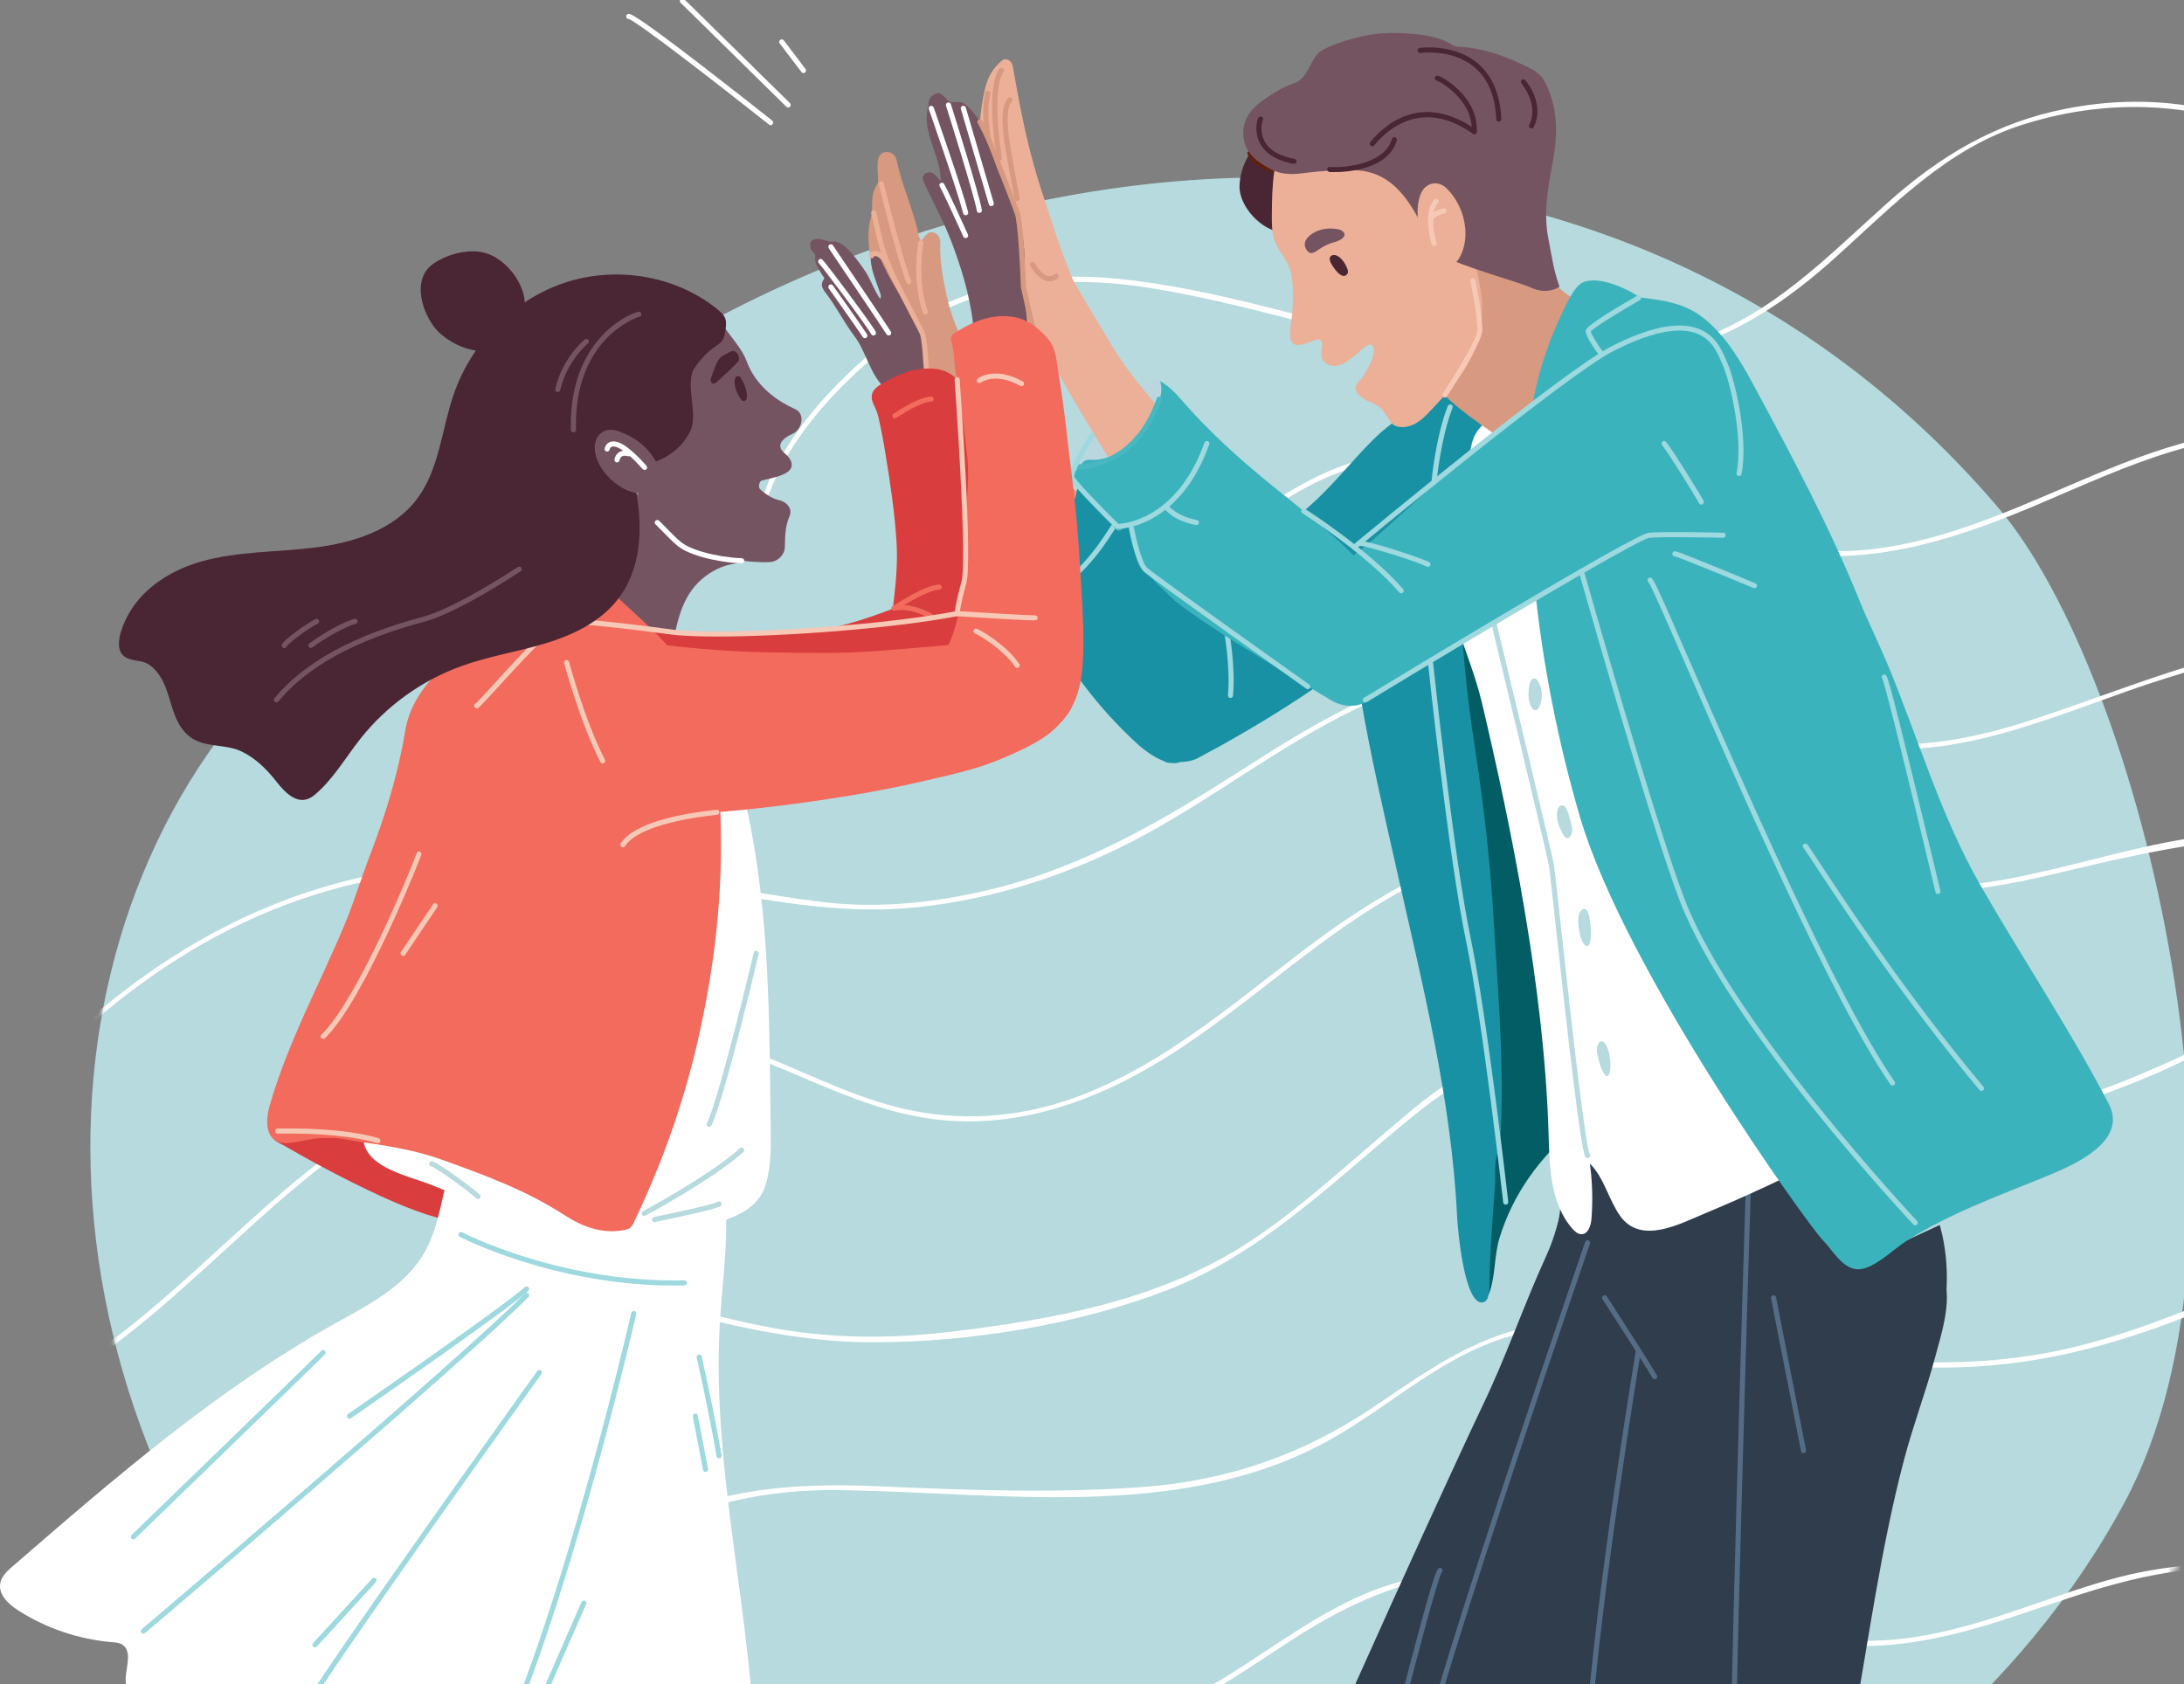 <svg width="341" height="263" viewBox="0 0 341 263" fill="none" xmlns="http://www.w3.org/2000/svg">
<rect x="0" y="0" width="341" height="263" fill="#808080" stroke="none"/>
<g clip-path="url(#clip0)">
<path d="M172.666 321.422C216.806 324.134 299.57 294.776 331.774 234.517C355.063 190.959 334.553 105.665 311.916 79.179C244.876 0.731 123.048 16.738 54.871 94.789C7.493 128.934 -0.76 202.074 41.63 259.036C67.688 294.032 119.095 318.071 172.666 321.422Z" fill="#B6DADD"/>
<mask id="mask0" mask-type="alpha" maskUnits="userSpaceOnUse" x="14" y="3" width="384" height="319">
<path d="M172.666 321.421C216.806 324.134 311.497 298.293 343.701 238.034C366.99 194.476 413.785 68.476 391.149 41.99C324.109 -36.458 123.048 16.738 54.871 94.789C7.493 128.934 -0.76 202.074 41.63 259.036C67.688 294.031 119.095 318.071 172.666 321.421Z" fill="#B6DADD"/>
</mask>
<g mask="url(#mask0)">
<path d="M118.837 81.382C121.266 70.06 130.61 60.148 139.494 53.266C151.288 44.117 165.519 42.684 179.926 45.031C206.693 49.374 232.863 62.121 260.431 55.234C270.736 52.661 279.02 47.044 286.812 40.002C295.638 32.034 303.965 23.287 315.589 19.542C330.45 14.767 345.132 16.116 359.02 22.913C369.086 27.841 378.465 32.666 389.953 32.782C415.764 33.051 438.31 13.926 464.519 19.347C465.007 19.447 465.226 18.699 464.738 18.598C441.679 13.826 421.644 27.83 399.545 31.264C392.795 32.319 385.82 32.318 379.149 30.692C372.146 28.979 365.846 25.386 359.425 22.24C347.588 16.453 335.637 14.421 322.579 16.977C311.644 19.113 302.918 24.327 294.705 31.677C285.193 40.167 276.464 49.42 263.97 53.424C233.4 63.214 204.594 46.538 174.609 43.539C161.646 42.245 149.352 44.623 138.96 52.706C130.033 59.639 120.551 69.758 118.099 81.174C117.978 81.652 118.726 81.871 118.837 81.382Z" fill="white"/>
<path d="M-4.278 150.589C-2.276 136.756 8.41 125.209 18.262 116.07C29.114 106.004 41.083 100.12 56.001 99.317C71.879 98.451 86.704 102.927 101.883 106.891C115.811 110.521 130.313 112.795 144.7 110.917C156.564 109.363 167.146 104.721 176.539 97.346C186.005 89.918 194.418 80.79 205.334 75.408C218.042 69.128 231.835 70.411 244.887 74.959C256.751 79.09 268.063 85.12 280.709 86.549C293.918 88.04 306.365 83.795 318.354 78.704C325.256 75.773 332.085 72.623 339.268 70.463C343.073 69.316 346.972 68.439 350.934 68.043C354.207 67.709 358.429 68.763 361.526 67.98C361.036 68.106 361.244 68.857 361.734 68.731C362.068 68.648 362.391 68.565 362.725 68.481C363.037 68.398 363.121 67.918 362.818 67.761C358.794 65.717 352.153 66.969 347.827 67.657C341.394 68.679 335.202 70.818 329.186 73.259C316.801 78.276 304.739 84.588 291.238 85.871C263.955 88.479 241.03 64.402 213.528 71.506C202.748 74.292 194.064 81.416 185.807 88.541C174.391 98.378 163.184 106.911 147.942 109.634C131.293 112.597 114.519 109.509 98.422 105.159C83.9 101.237 69.575 97.492 54.396 98.639C40.197 99.714 28.677 105.472 18.283 115.006C8.16 124.291 -2.964 136.224 -5.018 150.38C-5.101 150.87 -4.351 151.079 -4.278 150.589Z" fill="white"/>
<path d="M-8.249 184.377C7.201 163.889 26.623 145.936 51.884 138.916C66.083 134.972 80.856 134.795 95.41 136.527C111.058 138.384 126.811 143.286 142.657 141.732C155.532 140.47 167.959 136.297 179.26 130.08C189.759 124.301 199.35 116.957 210.046 111.522C222.89 105.002 237.037 102.53 251.237 105.545C264.727 108.413 277.185 115.225 290.999 116.748C307.554 118.574 322.535 110.844 337.882 106.014C347.129 103.104 356.751 100.465 366.52 100.475C368.188 100.475 381.074 101.414 380.938 102.248C380.855 102.739 381.605 102.958 381.689 102.457C382.179 99.515 364.633 99.703 362.715 99.839C346.639 100.944 331.908 107.662 316.791 112.565C308.743 115.173 300.319 116.863 291.833 116.07C283.461 115.298 275.465 112.388 267.584 109.655C254.448 105.096 241.416 101.81 227.488 104.502C215.217 106.87 204.521 113.41 194.137 120.066C181.794 127.983 169.429 135.285 155.032 138.811C146.4 140.929 137.392 141.93 128.531 140.877C119.69 139.834 110.954 137.925 102.144 136.642C87.528 134.503 72.682 133.689 58.108 136.631C29.761 142.358 8.045 161.479 -8.927 183.991C-9.229 184.377 -8.552 184.773 -8.249 184.377Z" fill="white"/>
<path d="M385.128 133.721C369.897 128.672 354.582 128.442 338.902 131.426C330.312 133.053 321.951 135.692 313.35 137.278C303.8 139.041 294.626 138.853 285.108 136.944C269.981 133.909 255.5 128.776 239.851 131.05C226.278 133.032 214.601 140.022 203.822 148.169C192.062 157.057 180.604 167.207 166.353 171.911C158.326 174.561 149.839 175.072 141.582 173.257C133.93 171.577 126.924 168.02 119.71 165.078C112.777 162.251 105.646 160.071 98.088 160.416C90.978 160.749 84.035 162.815 77.498 165.527C65.874 170.357 55.011 176.96 45.398 185.055C34.879 193.912 25.34 203.999 13.987 211.844C8.253 215.808 2.04 219.167 -4.674 221.128C-6.728 221.722 -29.111 224.894 -27.839 220.565C-27.693 220.085 -28.454 219.876 -28.59 220.356C-30.466 226.73 -7.374 222.776 -3.851 221.702C6.96 218.416 16.281 211.656 24.798 204.427C34.368 196.3 43.147 187.162 53.343 179.787C65.989 170.639 82.252 161.897 98.099 161.198C115.238 160.436 129.124 172.652 145.721 174.769C159.399 176.512 172.222 171.546 183.534 164.202C195.909 156.17 206.574 145.644 219.647 138.686C235.733 130.122 252.435 130.07 269.845 134.18C278.425 136.204 286.974 138.634 295.804 139.26C304.947 139.907 313.882 138.165 322.722 136.016C343.834 130.883 363.756 127.483 384.909 134.493C385.399 134.639 385.608 133.888 385.128 133.721Z" fill="white"/>
<path d="M-35.108 252.862C-3.947 250.41 22.21 233.855 47.648 217.112C60.336 208.756 73.962 201.131 89.652 201.84C98.461 202.237 106.906 205.335 115.475 207.16C122.45 208.652 129.529 209.654 136.67 209.622C151.693 209.56 168.3 206.868 182.312 201.444C196.584 195.915 207.406 185.243 218.978 175.646C225.462 170.274 232.02 165.507 240.694 164.923C248.554 164.401 256.248 166.915 263.692 169.064C279.121 173.518 294.853 177.43 311.012 175.239C319.707 174.061 328.058 171.307 336.096 167.875C344.009 164.495 351.713 159.696 360.251 158.1C370.145 156.254 378.913 160.051 388.327 162.388C395.906 164.265 402.901 164.057 410.293 161.449C410.543 161.365 410.647 161.115 410.522 160.875C409.803 159.467 410.199 159.874 408.666 159.175C408.208 158.966 407.811 159.644 408.27 159.853C410.168 160.719 405.07 162.242 404.715 162.315C402.369 162.815 399.961 163.055 397.563 162.993C393.425 162.899 389.39 161.918 385.418 160.792C378.631 158.872 371.938 156.389 364.776 156.755C358.604 157.068 352.839 159.3 347.282 161.856C339.536 165.413 331.905 169.137 323.721 171.62C305.758 177.075 288.118 175 270.312 170.118C257.948 166.727 244.374 160.99 231.665 166.174C225.608 168.647 220.552 173.237 215.621 177.43C209.168 182.917 202.891 188.655 195.854 193.401C181.864 202.863 165.34 205.919 148.868 207.922C140.058 208.996 131.374 209.09 122.585 207.703C114.36 206.399 106.457 203.885 98.336 202.174C85.607 199.493 73.211 201.924 61.712 207.755C46.918 215.266 33.814 225.844 19.333 233.959C2.434 243.431 -15.696 250.525 -35.139 252.058C-35.608 252.11 -35.608 252.893 -35.108 252.862Z" fill="white"/>
<path d="M59.442 260.476C71.234 255.792 82.66 251.202 93.2 244.025C105.126 235.909 117.021 232.488 131.471 232.707C156.012 233.082 183.514 237.474 206.179 225.634C217.094 219.938 225.737 210.706 238.122 208.078C250.497 205.449 263.278 208.203 275.465 210.56C287.965 212.981 300.392 214.431 313.122 213.012C324.954 211.697 335.995 207.994 346.889 203.352C359.671 197.907 372.734 193.734 386.453 198.783C394.741 201.829 404.927 208.265 413.788 203.696C414.237 203.467 413.841 202.789 413.392 203.018C403.436 208.151 391.979 198.992 382.419 196.665C372.494 194.245 362.402 196.217 353.092 199.91C341.322 204.573 330.104 209.642 317.49 211.635C303.395 213.857 289.592 212.49 275.674 209.799C264.884 207.713 253.739 205.345 242.688 206.565C231.429 207.806 223.693 213.481 214.571 219.646C203.353 227.23 191.479 231.309 177.947 232.248C164.352 233.197 150.758 232.707 137.174 232.102C123.464 231.497 110.485 232.456 98.475 239.654C92.449 243.264 86.934 247.509 80.627 250.67C73.704 254.144 66.417 256.856 59.224 259.714C58.775 259.902 58.973 260.653 59.442 260.476Z" fill="white"/>
<path d="M101.229 288.304C116.283 272.75 137.238 272.563 157.442 271.749C165.772 271.415 173.894 271.05 181.702 267.837C189.292 264.707 195.901 259.763 202.803 255.402C211.112 250.145 219.88 246.254 229.846 245.764C240.365 245.252 250.603 248.184 260.59 251.115C269.64 253.775 278.783 256.539 288.259 257.009C297.798 257.478 306.868 255.027 315.813 251.981C326.896 248.215 337.738 244.314 349.644 244.981C360.809 245.617 372.809 248.205 382.41 254.151C382.838 254.411 383.234 253.744 382.806 253.473C367.398 243.938 346.464 241.831 329.241 246.723C318.931 249.655 309.089 254.213 298.414 255.736C287.227 257.322 276.301 254.85 265.595 251.762C247.027 246.421 228.668 241.059 210.32 250.176C202.365 254.13 195.411 259.752 187.655 264.05C178.251 269.266 168.827 270.476 158.235 270.925C137.572 271.791 116.064 271.832 100.666 287.741C100.322 288.116 100.875 288.669 101.229 288.304Z" fill="white"/>
</g>
<path d="M144.896 49.106C146.336 47.679 150.825 56.879 151.687 58.054C160.193 69.665 170.55 78.631 179.956 89.526C181.658 91.496 183.474 93.736 183.363 96.337C183.31 97.578 182.811 98.766 182.104 99.786C180.871 101.575 178.962 102.922 176.833 103.346C176.797 103.814 177.504 103.88 177.849 104.203C178.251 104.583 178.017 105.32 177.535 105.59C177.054 105.859 176.457 105.78 175.922 105.634C172.37 104.68 170.307 101.12 168.336 98.293C165.932 94.84 163.617 91.32 161.408 87.738C159.879 85.269 158.399 82.769 156.967 80.243C153.923 74.872 149.252 69.709 146.425 64.219C145.254 61.945 145.921 59.343 144.75 57.069C144.485 56.556 144.215 49.777 144.896 49.106ZM163.383 86.015C163.356 86.073 163.299 86.143 163.316 86.188C163.334 86.232 163.422 86.24 163.484 86.267C163.511 86.21 163.568 86.139 163.551 86.095C163.533 86.055 163.44 86.042 163.383 86.015Z" fill="#FC8D6A"/>
<path d="M303.564 204.663C303.317 206.209 302.446 206.174 300.864 206.041C299.207 205.9 297.59 206.2 295.973 206.589C291.015 207.773 285.965 208.338 280.897 208.753C274.552 209.274 268.326 210.405 262.216 212.216C257.921 213.488 253.958 212.207 251.541 208.466C250.701 207.163 249.672 206.766 248.448 206.364C246.265 205.644 243.981 205.485 241.727 205.162C238.82 204.747 238.811 204.769 239.964 202.133C240.998 199.761 242.045 197.394 243.092 195.031C243.305 194.545 243.495 194.156 243.057 193.613C242.576 193.008 242.942 192.213 243.119 191.581C244.157 187.876 243.446 184.21 242.969 180.54C242.717 178.605 242.014 176.733 242.213 174.732C242.266 174.171 242.319 173.614 242.518 173.084C242.69 172.634 242.991 172.329 243.525 172.294C247.789 172.007 252.013 171.393 256.233 170.775C260.174 170.196 264.102 169.463 268.004 168.659C276.213 166.967 284.405 165.192 292.606 163.443C293.53 163.244 294.449 163.037 295.359 162.794C295.946 162.639 296.273 162.878 296.543 163.363C297.056 164.295 297.334 165.311 297.621 166.318C299.229 172.011 300.696 177.74 301.571 183.605C302.026 186.652 301.987 187.332 302.579 190.353C304.739 197.045 303.807 203.162 303.564 204.663Z" fill="#2F3D4D"/>
<path d="M258.446 227.448C258.751 224.556 258.857 221.641 258.676 218.734C258.371 213.951 256.206 209.747 256.034 204.981C255.906 201.465 256.723 197.981 256.347 194.465C255.826 189.572 249.181 188.565 246.742 187.421C246.136 187.138 241.307 188.304 244.272 184.007C244.59 183.547 244.104 190.256 241.462 196.042C237.772 204.115 235.271 211.659 231.423 219.64C228.887 224.894 208.598 268.776 196.842 297.031C194.22 301.852 200.669 316.085 205.966 318.61C211.033 318.151 210.803 317.692 219.095 315.855C227.387 314.019 229.639 313.115 234.066 310.805C231.302 308.05 231.61 305.024 234.066 300.245C237.027 294.482 252.296 263.488 255.163 257.676C255.623 256.744 256.096 255.777 256.144 254.734C256.237 252.72 254.576 251.046 252.658 250.724C254.523 251.038 257.209 235.372 257.51 233.76C257.903 231.671 258.225 229.564 258.446 227.448Z" fill="#2F3D4D"/>
<path d="M267.713 204.822C268.406 205.114 282.117 203.904 287.865 202.473C289.032 202.186 300.657 198.75 301.571 198.935C302.424 199.107 303.706 198.979 303.56 199.629C304.762 203.378 303.083 208.44 302.111 212.061C300.683 217.388 298.726 222.511 297.316 227.855C293.592 241.979 291.736 256.342 289.12 270.657C288.099 276.204 286.256 279.097 285.2 284.635C274.986 293.468 253.875 304.148 241.898 307.591C242.323 300.949 246.959 276.866 247.913 270.25C248.545 265.873 248.647 261.452 249.177 257.067C251.329 239.347 252.778 221.46 255.469 203.815C255.654 202.596 256.269 201.987 257.148 202.005C258.054 202.031 265.715 203.979 267.713 204.822Z" fill="#2F3D4D"/>
<path d="M270.533 286.556C270.338 286.556 270.171 286.415 270.14 286.221C269.574 282.643 272.424 190.115 272.548 186.18C272.552 185.959 272.747 185.778 272.959 185.796C273.18 185.804 273.352 185.985 273.343 186.206C273.312 187.169 270.374 282.594 270.926 286.101C270.961 286.318 270.811 286.521 270.595 286.556C270.573 286.556 270.555 286.556 270.533 286.556Z" fill="#556D84"/>
<path d="M281.591 226.923C281.405 226.923 281.237 226.791 281.202 226.601L276.523 202.751C276.479 202.535 276.62 202.327 276.836 202.283C277.049 202.243 277.261 202.38 277.305 202.596L281.984 226.446C282.028 226.663 281.887 226.87 281.67 226.914C281.644 226.923 281.617 226.923 281.591 226.923Z" fill="#556D84"/>
<path d="M258.351 215.374C258.214 215.374 258.081 215.303 258.006 215.175C257.498 214.305 256.491 212.684 255.01 210.356C252.783 206.854 250.234 202.928 250.207 202.888C250.088 202.702 250.141 202.46 250.322 202.336C250.508 202.217 250.751 202.27 250.875 202.451C250.901 202.49 253.451 206.417 255.682 209.924C257.167 212.26 258.183 213.89 258.691 214.769C258.801 214.959 258.74 215.201 258.55 215.312C258.483 215.356 258.417 215.374 258.351 215.374Z" fill="#556D84"/>
<path d="M247.877 272.693C247.868 272.693 247.859 272.693 247.85 272.693C247.63 272.679 247.466 272.489 247.479 272.269C248.915 249.956 255.362 211.222 255.424 210.833C255.459 210.617 255.662 210.471 255.883 210.507C256.1 210.542 256.246 210.75 256.21 210.966C256.144 211.355 249.711 250.049 248.275 272.322C248.261 272.529 248.089 272.693 247.877 272.693Z" fill="#556D84"/>
<path d="M222.318 273.699C222.287 273.699 222.256 273.695 222.22 273.686C222.008 273.633 221.876 273.417 221.929 273.205C226.135 256.095 247.291 194.558 247.503 193.94C247.574 193.732 247.799 193.622 248.007 193.692C248.214 193.763 248.325 193.988 248.254 194.196C248.042 194.814 226.895 256.316 222.702 273.395C222.658 273.576 222.494 273.699 222.318 273.699Z" fill="#556D84"/>
<path d="M214.663 282.625C214.623 282.625 214.579 282.617 214.539 282.603C214.332 282.533 214.217 282.307 214.287 282.1C214.694 280.876 216.037 275.705 217.588 269.72C222.528 250.667 224.039 245.332 224.609 244.912C224.786 244.779 225.033 244.819 225.166 244.996C225.285 245.159 225.263 245.389 225.117 245.521C224.437 246.493 220.783 260.582 218.361 269.914C216.806 275.917 215.463 281.102 215.043 282.347C214.986 282.524 214.831 282.625 214.663 282.625Z" fill="#556D84"/>
<path d="M330.1 175.673C330.056 176.945 329.274 177.943 328.284 178.747C325.324 181.154 322.072 183.039 318.391 184.144C317.689 184.356 293.339 195.746 292.663 196.033C292.159 196.245 296.118 187.341 295.884 186.745C295.658 186.18 313.619 181.039 314.026 180.827C317.508 179.007 322.576 179.749 325.748 177.439C326.817 176.657 327.993 175.893 327.436 174.206C327.303 173.809 327.666 173.482 328.006 173.283C328.408 173.049 328.819 173.107 329.172 173.416C329.831 173.977 330.078 174.723 330.1 175.673Z" fill="#BAD7E0"/>
<path d="M255.296 167.219C255.503 167.224 255.715 167.233 255.923 167.233C256.276 167.233 256.55 167.383 256.656 167.718C256.78 168.103 256.497 168.328 256.21 168.452C252.114 170.187 249.092 173.438 245.809 176.212C240.418 180.761 236.265 186.379 234.144 193.268C233.278 196.077 233.512 199.156 232.545 201.916C232.368 202.415 230.932 203.082 230.702 202.345C230.632 202.124 230.698 201.885 230.751 201.66C231.14 199.977 230.397 198.281 230.039 196.625C229.633 194.735 230.07 192.92 230.247 191.029C230.583 187.434 230.892 183.835 230.998 180.226C231.144 175.138 230.724 169.975 229.249 165.082C227.702 159.95 226.094 154.835 224.512 149.712C224.379 149.288 224.335 148.828 223.65 148.917C223.01 149.001 222.965 148.4 222.895 147.976C221.971 142.672 220.964 137.381 220.199 132.054C219.917 130.062 219.859 128.013 219.696 125.99C219.453 122.96 219.515 119.886 218.644 116.936C218.286 115.73 217.76 114.573 217.411 113.363C216.859 111.442 217.336 109.529 217.654 107.639C217.884 106.288 218.083 104.941 218.021 103.567C217.535 92.645 220.655 82.597 225.44 72.951C225.705 72.417 225.966 71.895 226.094 71.299C226.381 69.979 227.393 69.25 228.506 68.689C229.315 68.278 230.19 68 231.087 67.806C233.976 67.165 235.598 67.726 237.211 70.226C239.513 73.795 241.616 77.496 242.906 81.568C244.846 87.676 247.015 93.718 248.226 100.038C248.738 102.723 248.853 105.457 249.194 108.165C249.286 108.893 249.339 109.649 249.6 110.324C250.683 113.138 251.147 116.057 251.284 119.047C251.443 122.558 252.251 125.977 252.852 129.422C253.983 135.941 255.278 142.424 256.466 148.93C257.142 152.649 256.975 156.456 256.643 160.237C256.436 162.617 256.082 164.958 255.313 167.228C255.291 167.237 255.26 167.246 255.242 167.259C255.234 167.268 255.238 167.294 255.234 167.312C255.251 167.286 255.273 167.255 255.296 167.219Z" fill="#035D65"/>
<path d="M182.021 61.022C181.985 61.167 181.924 61.512 181.818 61.843C181.371 63.248 180.996 64.674 180.744 66.127C180.66 66.6 180.395 66.967 180.077 67.293C178.3 69.139 176.454 70.906 174.443 72.492C173.869 72.947 173.259 73.424 172.468 72.814C172.119 72.545 171.982 72.92 171.845 73.141C171.085 74.351 169.737 74.13 168.642 74.307C167.864 74.431 167.718 73.574 168.036 72.911C168.779 71.37 169.556 69.842 170.365 68.331C171.218 66.741 172.857 65.955 173.882 64.52C175.265 62.576 177.191 61.119 179.074 59.657C179.741 59.14 180.457 58.99 181.234 59.343C181.853 59.63 182.034 60.178 182.021 61.022Z" fill="#BAD7E0"/>
<path d="M153.312 28.728C153.431 27.606 153.507 26.546 152.99 25.49C152.689 24.876 152.751 24.05 152.769 23.322C152.848 20.279 153.047 17.249 153.701 14.259C154.063 12.602 154.655 11.132 155.901 9.961C156.281 9.604 156.613 9.118 157.231 9.286C157.854 9.458 158.071 9.988 158.172 10.562C158.517 12.452 158.831 14.351 159.202 16.242C160.059 20.61 161.075 24.947 162.436 29.178C164.535 35.701 166.546 42.273 169.718 48.39C170.036 49.004 170.058 49.274 169.188 49.313C167.491 49.389 166.09 50.387 164.654 51.142C163.324 51.835 162.414 51.835 160.908 51.142C158.022 49.812 157.006 47.534 156.326 44.831C155.296 40.741 153.909 36.792 151.934 33.051C151.244 31.749 150.745 30.362 150.294 28.957C150.056 28.22 150.1 27.31 150.718 27.093C151.319 26.881 152.318 26.89 152.72 27.871C152.853 28.184 153.113 28.445 153.312 28.728Z" fill="#EBB097"/>
<path d="M153.398 61.534C154.295 62.351 153.336 62.731 152.987 63.195C152.554 63.773 151.904 63.716 151.264 63.442C149.121 62.537 147.464 61.062 146.28 59.087C145.833 58.345 145.383 58.01 144.517 58.244C143.478 58.526 142.851 58.155 142.246 57.17C139.895 53.337 138.561 49.11 137.16 44.892C136.678 43.439 136.183 41.951 135.945 40.484C135.6 38.382 135.362 36.191 135.954 34.05C136.077 33.608 136.139 33.166 136.152 32.702C136.192 31.382 136.099 30.03 136.926 28.855C137.151 28.533 137.076 28.113 137.08 27.725C137.085 26.886 136.939 26.051 137.054 25.203C137.16 24.412 137.504 23.812 138.304 23.745C139.175 23.675 139.824 24.187 139.997 25.031C140.832 29.05 142.648 32.778 143.456 36.801C143.509 37.057 143.655 37.296 143.743 37.512C144.053 37.512 144.084 37.309 144.185 37.176C144.601 36.633 145.047 36.063 145.824 36.328C146.593 36.593 146.836 37.313 146.81 38.033C146.708 40.794 147.23 43.47 147.795 46.142C148.484 49.424 149.863 52.458 151.264 55.474C152.222 57.546 153.371 59.516 154.918 61.221C155.174 61.503 155.364 61.834 155.046 62.135C154.754 62.408 154.617 61.967 154.41 61.861C154.109 61.724 153.915 61.344 153.398 61.534Z" fill="#D7997F"/>
<path d="M165.146 44.261C164.863 43.488 165.481 43.086 165.495 42.423C165.508 41.805 166.113 41.915 166.498 42.326C167.196 43.077 167.646 44 168.168 44.87C170.041 47.997 171.879 51.151 173.77 54.264C176.09 58.085 179.051 61.424 181.856 64.877C187.07 71.303 193.424 76.612 199.128 82.557C199.685 83.14 200.259 83.71 200.851 84.257C203.145 86.364 203.215 88.935 202.429 91.686C202.314 92.097 202.097 92.455 201.81 92.773C201.223 93.422 200.383 93.855 200.697 95.061C200.865 95.705 199.915 96.059 199.194 95.652C198.735 95.396 198.32 95.061 197.856 94.818C197.383 94.57 196.99 94.332 196.331 94.694C195.615 95.091 194.763 94.623 194.06 94.23C191.215 92.631 188.899 90.37 186.637 88.073C183.778 85.176 181.118 82.102 178.467 79.015C175.573 75.645 173.276 71.878 170.987 68.097C167.518 62.364 164.12 56.592 161.226 50.541C160.86 49.773 160.294 49.022 161.036 48.121C161.262 47.847 160.957 47.445 160.868 47.118C160.581 46.067 160.595 45.069 161.425 44.283C162.278 43.479 163.325 43.775 164.324 43.938C164.527 43.978 164.717 44.093 165.146 44.261Z" fill="#EBB097"/>
<path d="M200.361 36.258C197.087 36.196 193.415 32.247 193.534 28.997C193.653 25.808 195.297 23.379 197.307 21.113C197.696 20.676 198.218 20.389 198.814 20.663C199.437 20.95 200.144 21.193 200.224 22.063C200.286 22.743 200.643 23.427 200.184 24.099C200.025 24.328 200.149 24.479 200.325 24.624C201.359 25.459 201.518 26.643 201.562 27.849C201.629 29.686 201.54 31.505 200.458 33.104C200.122 33.599 200.361 33.802 200.833 33.868C201.456 33.952 202.084 34.019 202.711 34.067C203.007 34.089 203.29 34.107 203.409 34.42C203.511 34.694 203.303 34.871 203.149 35.061C202.437 35.922 201.615 36.28 200.361 36.258Z" fill="#4A2533"/>
<path d="M248.289 181.763C248.271 181.745 248.253 181.728 248.236 181.71C248.629 184.568 248.713 187.469 248.483 190.349C248.399 191.404 247.953 192.76 246.893 192.738C246.354 192.729 245.912 192.328 245.554 191.93C242.05 188.008 241.935 182.222 241.785 176.967C241.131 154.406 235.877 128.728 231.362 109.666C229.395 101.381 224.478 93.069 225.618 84.324C226.413 78.233 227.35 72.16 228.432 66.114C228.507 65.703 228.587 65.27 228.843 64.939C230.491 62.771 234.035 68.053 236.116 66.295C236.651 65.844 236.779 65.089 236.898 64.405C237.95 58.376 240.773 52.67 244.926 48.178C245.664 47.383 246.495 46.588 247.551 46.336C248.925 46.005 250.33 46.654 251.567 47.339C262.804 53.566 271.124 64.149 276.815 75.663C282.506 87.177 285.802 99.698 289.067 112.117C291.639 121.909 294.21 131.705 296.786 141.497C298.072 146.395 299.358 151.288 300.643 156.186C301.302 158.691 301.96 161.195 302.619 163.703C303.175 165.828 303.794 167.458 302.088 169.242C297.374 174.166 291.338 177.629 285.294 180.659C279.055 183.786 272.697 186.789 266.25 189.466C262.295 191.109 256.202 194.465 252.946 189.863C251.143 187.301 250.485 183.98 248.289 181.763Z" fill="white"/>
<path d="M247.879 180.858C247.742 180.858 247.609 180.787 247.534 180.659C246.765 179.343 244.772 161.628 242.797 143.595C242.294 138.993 241.931 135.667 241.847 135.186C241.534 133.357 232.9 97.574 232.811 97.212C232.758 96.999 232.891 96.783 233.103 96.73C233.315 96.681 233.532 96.81 233.585 97.022C233.943 98.497 242.311 133.194 242.629 135.049C242.718 135.557 243.062 138.719 243.588 143.506C244.847 155.016 247.468 178.972 248.219 180.257C248.329 180.447 248.267 180.69 248.077 180.8C248.016 180.84 247.949 180.858 247.879 180.858Z" fill="#B6DADD"/>
<path d="M240.137 106.376C239.567 105.51 238.944 106.124 238.811 106.879C238.595 108.116 238.506 109.481 239.182 110.541C239.62 111.221 240.15 110.894 240.393 110.28C240.879 109.035 240.892 107.524 240.137 106.376Z" fill="#B6DADD"/>
<path d="M245.355 128.728C245.275 128.384 245.169 128.048 245.085 127.752C244.939 127.235 244.48 125.182 243.543 125.893C243.371 126.025 243.269 126.228 243.207 126.436C242.81 127.703 243.428 129.108 243.998 130.221C244.193 130.605 244.679 131.184 245.09 130.711C245.571 130.164 245.518 129.426 245.355 128.728Z" fill="#B6DADD"/>
<path d="M248.28 144.036C248.201 143.449 248.13 142.795 247.825 142.27C247.719 142.089 247.538 141.934 247.33 141.938C247.162 141.943 247.012 142.049 246.897 142.173C246.508 142.588 246.394 143.202 246.416 143.771C246.447 144.752 246.557 145.772 246.919 146.691C247.048 147.018 247.454 147.949 247.94 147.693C248.267 147.521 248.316 146.881 248.347 146.563C248.426 145.728 248.395 144.884 248.28 144.054C248.285 144.05 248.285 144.041 248.28 144.036Z" fill="#B6DADD"/>
<path d="M250.114 162.613C249.955 162.586 249.685 162.758 249.606 162.895C249.129 163.695 249.349 164.415 249.553 165.285C249.76 166.159 250.061 167.232 250.662 167.921C250.715 167.983 250.777 168.054 250.861 168.054C251.603 168.054 251.435 165.611 251.386 165.298C251.245 164.339 250.856 162.745 250.114 162.613Z" fill="#B6DADD"/>
<path d="M75.987 190.248C75.85 190.535 73.176 191.211 72.116 191.034C67.048 190.177 62.263 188.145 57.628 185.933C54.049 184.224 50.527 182.395 47.068 180.447C46.21 179.966 45.362 179.48 44.514 178.985C43.811 178.575 42.715 178.23 42.481 177.409C41.986 175.677 43.056 173.818 43.917 172.391C44.673 171.146 45.428 169.896 46.25 168.699C48.614 165.267 51.897 162.052 56.028 161.513C56.885 161.403 59.059 160.414 59.377 160.241C60.155 159.826 61.109 160.193 61.896 160.603C66.306 162.9 69.929 166.433 73.393 169.998C75.037 171.685 76.658 173.394 78.244 175.134C79.336 176.331 80.454 177.63 80.736 179.224C81.015 180.809 76.371 189.448 75.987 190.248Z" fill="#D93D3D"/>
<path d="M110.67 187.447C111.059 186.745 110.812 185.879 110.856 185.08C110.905 184.28 111.647 183.357 112.354 183.728C112.76 183.94 112.88 184.457 112.95 184.908C114.033 192.054 112.831 199.319 112.402 206.536C110.891 231.878 118.915 257.022 117.864 282.387C117.837 282.978 117.797 283.601 117.47 284.091C117.077 284.674 116.361 284.939 115.685 285.138C111.978 286.229 108.121 286.574 104.918 288.91C101.44 291.445 98.935 294.06 94.525 294.846C84.862 296.564 74.881 294.625 65.602 291.436C60.339 289.625 54.291 291.67 51.189 287.051C48.944 283.712 48.653 274.9 45.529 272.365C42.873 270.206 39.201 269.852 35.777 269.905C32.353 269.958 28.84 270.32 25.579 269.278C22.318 268.236 19.34 265.277 19.632 261.867C19.787 260.065 20.604 257.742 19.053 256.81C18.585 256.527 18.015 256.488 17.467 256.443C12.293 256.002 7.229 254.293 2.855 251.497C1.326 250.521 -0.291 249.01 0.045 247.226C0.248 246.139 1.136 245.327 1.971 244.603C17.873 230.823 33.917 216.937 52.298 206.686C57.432 203.824 62.995 201.011 66.044 195.984C68.858 191.338 69.017 185.592 70.869 180.487C71.191 179.599 71.585 178.702 72.265 178.049C73.661 176.715 75.959 176.754 77.686 177.625C79.617 178.601 80.678 180.531 82.476 181.595C84.159 182.589 86.484 182.933 87.946 184.422C88.6 185.084 89.157 185.87 89.961 186.339C90.8 186.829 91.808 186.917 92.78 186.988C98.732 187.421 104.705 187.571 110.67 187.447Z" fill="white"/>
<path d="M73.29 282.625C73.215 282.625 73.14 282.603 73.073 282.559C72.888 282.44 72.839 282.193 72.959 282.007C85.114 263.431 98.436 205.613 98.568 205.03C98.617 204.818 98.833 204.685 99.045 204.73C99.257 204.778 99.394 204.99 99.346 205.207C99.213 205.79 85.861 263.744 73.626 282.44C73.546 282.564 73.418 282.625 73.29 282.625Z" fill="#9DD9DE"/>
<path d="M84.209 266.611C84.156 266.611 84.103 266.602 84.05 266.575C83.847 266.487 83.758 266.253 83.847 266.05L90.797 250.176C90.885 249.973 91.12 249.885 91.323 249.973C91.526 250.062 91.614 250.296 91.526 250.499L84.576 266.372C84.51 266.522 84.364 266.611 84.209 266.611Z" fill="#9DD9DE"/>
<path d="M46.635 268.735C46.568 268.735 46.502 268.718 46.436 268.682C46.246 268.572 46.179 268.329 46.29 268.139C50.783 260.273 83.56 214.561 83.887 214.102C84.015 213.925 84.262 213.881 84.444 214.009C84.62 214.137 84.664 214.384 84.536 214.565C84.205 215.025 51.459 260.706 46.984 268.532C46.904 268.665 46.772 268.735 46.635 268.735Z" fill="#9DD9DE"/>
<path d="M49.183 257.256C49.086 257.256 48.993 257.221 48.914 257.15C48.75 257 48.742 256.748 48.887 256.589L58.104 246.524C58.255 246.36 58.506 246.351 58.665 246.497C58.829 246.647 58.838 246.899 58.692 247.058L49.475 257.124C49.4 257.212 49.294 257.256 49.183 257.256Z" fill="#9DD9DE"/>
<path d="M22.384 255.132C22.269 255.132 22.159 255.083 22.079 254.991C21.938 254.823 21.956 254.571 22.124 254.43C22.619 254.01 71.73 212.322 81.937 202.009C82.091 201.854 82.343 201.85 82.498 202.004C82.653 202.159 82.657 202.411 82.502 202.565C72.269 212.9 23.135 254.611 22.641 255.03C22.566 255.101 22.477 255.132 22.384 255.132Z" fill="#9DD9DE"/>
<path d="M54.575 221.539C54.447 221.539 54.323 221.477 54.248 221.367C54.124 221.186 54.168 220.939 54.349 220.815C54.584 220.652 77.776 204.628 81.965 200.998C82.133 200.856 82.38 200.87 82.526 201.037C82.672 201.205 82.65 201.453 82.486 201.598C78.267 205.255 55.759 220.806 54.8 221.469C54.734 221.517 54.654 221.539 54.575 221.539Z" fill="#9DD9DE"/>
<path d="M20.824 240.389C20.718 240.389 20.617 240.35 20.537 240.27C20.383 240.111 20.387 239.859 20.546 239.709C20.811 239.453 46.955 214.163 50.176 210.939C50.331 210.785 50.583 210.785 50.737 210.939C50.892 211.094 50.892 211.346 50.737 211.5C47.512 214.724 21.359 240.023 21.098 240.279C21.023 240.354 20.926 240.389 20.824 240.389Z" fill="#9DD9DE"/>
<path d="M112.277 227.74C112.087 227.74 111.919 227.603 111.884 227.409C110.465 219.318 108.791 212.088 108.778 212.013C108.729 211.801 108.862 211.584 109.074 211.536C109.286 211.487 109.502 211.619 109.551 211.831C109.569 211.902 111.248 219.154 112.666 227.268C112.706 227.484 112.56 227.692 112.343 227.727C112.321 227.74 112.299 227.74 112.277 227.74Z" fill="#9DD9DE"/>
<path d="M110.158 229.864C109.972 229.864 109.804 229.732 109.769 229.542L108.174 221.217C108.134 221 108.275 220.793 108.487 220.753C108.704 220.709 108.912 220.854 108.951 221.066L110.546 229.392C110.586 229.608 110.445 229.816 110.233 229.855C110.206 229.864 110.184 229.864 110.158 229.864Z" fill="#9DD9DE"/>
<path d="M105.351 200.755C86.431 200.755 71.942 193.22 71.792 193.145C71.598 193.043 71.523 192.8 71.624 192.606C71.726 192.412 71.965 192.337 72.163 192.438C72.314 192.518 87.412 200.366 106.853 199.942C107.074 199.951 107.255 200.11 107.26 200.331C107.264 200.551 107.092 200.733 106.871 200.737C106.363 200.75 105.854 200.755 105.351 200.755Z" fill="#9DD9DE"/>
<path d="M174.982 105.793C175.358 103.713 176.798 101.871 178.031 100.232C181.106 96.147 185.767 94.12 189.656 91.099C194.693 87.186 199.681 83.224 204.484 79.011C207.935 75.985 210.732 72.386 213.922 69.144C216.145 66.887 218.508 64.922 221.566 63.937C222.547 63.619 223.36 63.862 224.018 64.643C224.641 65.385 224.831 66.693 224.31 67.505C223.121 69.36 218.597 96.151 217.086 97.591C213.957 100.568 210.803 103.505 207.281 106.018C201.913 109.852 196.275 113.266 190.522 116.494C189.391 117.13 188.229 117.705 187.097 118.345C185.688 119.144 184.106 118.95 182.595 119.114C182.034 119.175 181.517 118.676 181.079 118.248C179.453 116.662 178.123 114.821 177.081 112.807C176.087 110.89 174.73 108.726 174.898 106.416C174.92 106.204 174.947 105.996 174.982 105.793Z" fill="#1891A5"/>
<path d="M228.755 58.367C230.677 60.372 234.265 63.725 231.393 66.472C229.754 68.04 229.568 70.076 229.378 72.147C228.813 78.251 228.45 84.363 228.247 90.494C227.947 99.592 229.029 108.664 230.412 117.643C231.76 126.405 232.714 135.066 233.231 143.926C233.81 153.832 234.685 163.911 234.428 173.831C234.371 176.061 234.358 178.274 233.708 180.473C233.293 181.882 233.549 183.463 233.434 184.965C233.015 190.446 232.599 195.927 232.529 201.43C232.524 201.739 232.453 202.053 232.378 202.358C232.246 202.901 231.972 203.391 231.358 203.4C228.596 203.44 227.597 191.952 227.5 189.89C226.621 171.653 222.114 153.828 218.133 136.086C216.087 126.966 213.949 117.863 212.407 108.646C211.448 102.909 210.268 97.123 210.56 91.275C210.851 85.45 212.915 79.748 215.199 74.435C216.503 71.405 218.42 68.711 220.117 65.897C221.681 63.309 222.675 60.151 225.189 58.275C226.343 57.418 227.721 57.289 228.755 58.367Z" fill="#1891A5"/>
<path d="M159.826 83.966C160.157 83.37 161.872 82.747 162.446 82.403C163.847 81.563 165.371 80.768 166.564 79.642C167.245 78.997 167.806 78.194 168.013 77.279C168.097 76.895 168.119 76.498 168.261 76.131C168.817 74.691 171.849 75.071 172.547 76.224C173.762 78.233 175.065 80.177 176.581 81.978C177.164 82.672 177.111 86.682 178.008 87.482C180.99 90.154 187.658 94.751 190.419 97.635C192.43 99.738 190.415 100.25 192.191 102.56C192.536 103.01 192.863 103.47 192.929 104.044C192.969 104.384 185.17 118.822 183.964 119.105C181.781 119.617 178.733 117.201 177.769 116.335C171.34 110.536 166.348 103.633 162.234 96.067C161.814 95.29 161.514 95.038 160.661 95.52C159.428 96.213 158.385 95.856 157.789 94.579C156.689 92.234 155.832 89.787 154.988 87.345C154.555 86.086 154.851 84.942 156.039 84.129C156.437 83.856 156.733 83.432 157.122 83.131C158.385 82.168 159.265 82.425 159.826 83.966Z" fill="#1891A5"/>
<path d="M235.095 188.119C234.896 188.119 234.724 187.968 234.702 187.765C234.671 187.483 231.503 159.384 228.843 146.651C226.174 133.883 223.002 103.92 222.971 103.616C222.949 103.399 223.108 103.2 223.324 103.178C223.545 103.156 223.74 103.315 223.762 103.532C223.793 103.832 226.961 133.755 229.621 146.488C232.289 159.256 235.457 187.394 235.493 187.677C235.519 187.893 235.36 188.092 235.144 188.114C235.126 188.119 235.113 188.119 235.095 188.119Z" fill="#9DD9DE"/>
<path d="M223.926 75.389C223.913 75.389 223.9 75.389 223.886 75.389C223.665 75.367 223.506 75.172 223.528 74.956C223.555 74.678 224.209 68.084 226.051 63.407C226.131 63.203 226.365 63.102 226.568 63.181C226.772 63.261 226.873 63.49 226.794 63.698C224.991 68.269 224.328 74.965 224.324 75.031C224.302 75.234 224.129 75.389 223.926 75.389Z" fill="#9DD9DE"/>
<path d="M192.129 108.999C192.116 108.999 192.107 108.999 192.094 108.999C191.873 108.982 191.714 108.787 191.732 108.571C192.125 104.004 191.131 98.682 191.122 98.629C191.082 98.413 191.224 98.205 191.44 98.165C191.657 98.126 191.864 98.267 191.904 98.484C191.913 98.537 192.925 103.965 192.523 108.642C192.509 108.84 192.333 108.999 192.129 108.999Z" fill="#9DD9DE"/>
<path d="M192.96 100.095L196.937 105.934L192.96 100.095Z" fill="#9B9960"/>
<path d="M161.629 93.692C161.448 93.692 161.289 93.568 161.245 93.387C161.192 93.175 161.325 92.959 161.537 92.906C167.422 91.479 171.69 84.854 173.095 82.672C173.383 82.231 173.502 82.045 173.59 81.948C173.741 81.789 173.992 81.78 174.151 81.93C174.311 82.08 174.319 82.332 174.169 82.491C174.116 82.549 173.935 82.831 173.763 83.101C172.318 85.344 167.917 92.172 161.722 93.674C161.696 93.687 161.66 93.692 161.629 93.692Z" fill="#9DD9DE"/>
<path d="M236.457 69.767C233.254 67.81 225.879 62.921 223.802 59.701C223.361 59.021 224.315 59.026 224.302 58.633C224.244 56.861 224.713 55.157 224.982 53.425C225.53 49.883 226.334 46.381 227.377 42.953C228.239 40.127 231.358 29.889 231.477 28.569C231.522 28.074 232.935 27.721 233.276 27.981C234.133 28.644 234.469 29.576 234.835 30.521C235.52 32.292 236.064 34.151 237.023 35.803C239.51 40.096 241.821 44.685 246.421 47.052C247.269 47.489 249.063 49.057 249.089 49.331C249.244 51.045 236.775 69.957 236.457 69.767Z" fill="#D7997F"/>
<path d="M201.576 50.395C201.899 48.178 202.062 44.513 201.523 42.423C201.02 40.476 199.623 39.411 198.992 37.508C198.563 36.222 198.572 34.836 198.581 33.484C198.612 28.957 198.726 24.147 201.218 20.371C203.026 17.628 205.946 15.738 209.07 14.718C212.194 13.702 215.534 13.499 218.817 13.609C223.002 13.751 227.407 14.493 230.619 17.178C234.344 20.292 235.753 25.795 234.233 30.406C233.871 31.51 233.359 32.566 233.067 33.692C232.837 34.588 232.749 35.529 232.404 36.39C231.909 37.623 230.915 38.63 230.588 39.915C230.261 41.2 230.646 42.543 230.924 43.837C231.702 47.472 231.6 51.358 230.204 54.803C228.79 58.297 226.156 61.137 223.585 63.893C222.807 64.723 222.012 65.571 221.018 66.127C220.024 66.684 218.782 66.913 217.739 66.454C217.196 66.216 216.109 64.206 215.671 63.809C214.363 62.621 213.692 63.031 212.384 61.839C212.061 61.547 211.721 61.221 211.664 60.788C211.58 60.191 212.066 59.684 212.477 59.242C213.1 58.579 215.353 54.706 214.182 53.893C213.528 53.443 212.137 55.064 211.606 55.47C210.731 56.146 209.852 56.91 208.765 57.109C207.678 57.307 206.344 56.627 206.322 55.523C206.3 54.291 207.077 52.436 205.063 53.2C203.68 53.725 201.475 54.785 201.435 52.352C201.417 51.716 201.484 51.058 201.576 50.395Z" fill="#EBB097"/>
<path d="M108.933 86.329C108.96 86.148 110.276 85.627 110.48 85.525C110.966 85.273 111.496 84.924 112.026 84.783C112.335 84.699 112.685 84.712 112.954 84.889C113.564 85.287 113.67 86.046 114.412 86.364C114.929 86.585 115.698 86.519 116.135 86.916C116.798 87.526 115.777 87.839 115.291 87.919C114.417 88.065 113.59 88.197 112.755 88.524C110.886 89.248 109.216 90.503 108.032 92.119C105.637 95.392 105.341 99.68 104.44 103.633C104.276 104.349 103.733 105.254 103.057 104.963C102.827 104.861 102.677 104.64 102.5 104.459C101.713 103.651 100.428 103.713 99.301 103.797C95.298 104.088 91.259 103.92 87.296 103.289C85.802 103.05 84.119 102.604 83.434 101.257C82.626 99.671 83.642 97.817 84.503 96.262C86.452 92.751 87.751 88.846 88.007 84.841C88.378 79.086 86.615 73.357 86.947 67.598C86.965 67.306 86.995 66.993 87.203 66.785C87.358 66.631 87.583 66.564 87.8 66.551C88.909 66.481 89.739 67.519 90.3 68.477C91.648 70.778 92.651 73.278 93.27 75.87C93.327 76.109 93.402 76.374 93.619 76.489C93.893 76.63 94.211 76.449 94.485 76.308C95.947 75.552 97.803 75.937 99.155 76.873C100.056 77.496 100.781 78.392 101.395 79.32C101.881 80.053 102.434 81.634 103.503 81.577C104.046 81.546 104.546 81.272 105.08 81.166C106.348 80.914 107.497 81.59 108.191 82.623C108.898 83.692 109.132 85.07 108.933 86.329Z" fill="#755462"/>
<path d="M79.794 66.98V65.504C80.152 65.262 80.032 64.868 80.077 64.542C80.448 61.733 81.261 59.065 82.507 56.521C86.103 49.176 92.528 44.866 101.524 46.085C105.001 46.557 108.108 47.975 111.214 49.446C111.961 49.799 112.601 50.347 113.061 51.036C114.263 52.833 115.849 54.432 116.604 56.468C118.557 61.724 123.771 63.645 124.346 63.994C125.759 64.864 125.128 67.117 123.829 67.695C122.03 68.495 121.111 69.63 122.499 70.769C123.758 71.807 124.133 73.106 122.662 73.9C121.474 74.541 120.272 74.682 118.951 75.044C118.535 75.159 118.354 76.104 118.672 76.391C119.631 77.266 120.652 77.884 121.703 78.127C122.918 78.406 123.762 79.514 123.276 80.605C122.574 82.186 122.583 83.794 122.543 85.441C122.512 86.629 121.447 87.658 120.351 87.76C119.238 87.866 118.045 87.755 116.909 87.68C114.859 87.539 114.828 86.4 113.061 87.68C111.581 88.754 101.626 85.441 99.416 76.391C91.503 75.937 87.902 77.005 85.825 75.751C82.719 73.87 80.532 71.281 80.046 67.527C80.015 67.315 80.024 67.09 79.794 66.98Z" fill="#755462"/>
<path d="M207.865 35.684C208.369 35.75 209.129 35.728 209.553 36.046C210.6 36.832 209.221 37.583 208.55 37.751C207.635 37.98 206.765 38.373 205.987 38.903C205.435 39.283 204.714 39.901 204.14 39.208C203.641 38.603 203.548 37.887 204.096 37.19C204.843 36.249 206.354 35.635 207.865 35.684Z" fill="#755462"/>
<path d="M111.434 59.913C110.78 59.856 110.935 59.18 111.191 58.526C111.801 56.954 112.022 55.903 113.043 55.461C113.732 55.165 114.161 54.604 114.81 54.918C115.248 55.13 115.592 56.133 115.265 56.468C114.342 57.418 113.365 58.314 112.402 59.224C112.212 59.401 111.691 59.931 111.434 59.913Z" fill="#4A2533"/>
<path d="M210.454 42.609C210.441 42.657 210.423 42.702 210.396 42.741C209.544 44.044 207.878 41.368 207.697 40.855C207.586 40.542 207.551 40.149 207.86 39.937C208.077 39.791 208.399 39.791 208.655 39.888C209.415 40.18 210.003 41.107 210.259 41.712C210.361 41.951 210.524 42.326 210.454 42.609Z" fill="#4A2533"/>
<path d="M114.704 59.357C114.774 59.087 114.797 58.796 115.15 58.739C115.543 58.677 115.667 58.986 115.791 59.211C116.206 59.962 116.529 60.735 116.604 61.552C116.635 61.91 116.666 62.528 116.25 62.616C115.777 62.722 115.477 62.051 115.327 61.777C114.889 61 114.642 60.187 114.704 59.357Z" fill="#4A2533"/>
<path d="M225.596 62.073C225.521 62.073 225.445 62.051 225.379 62.007C225.194 61.887 225.145 61.64 225.264 61.455C226.722 59.237 230.535 53.156 230.646 51.632C230.783 49.751 229.603 43.974 229.59 43.916C229.546 43.7 229.683 43.492 229.899 43.448C230.111 43.404 230.323 43.541 230.368 43.757C230.416 44 231.583 49.702 231.437 51.694C231.291 53.694 226.475 61.061 225.927 61.896C225.852 62.011 225.724 62.073 225.596 62.073Z" fill="#F7C8B5"/>
<path d="M198.479 26.846C198.439 26.846 198.404 26.842 198.364 26.828C195.969 26.117 194.852 24.218 194.807 24.134C194.697 23.944 194.763 23.701 194.953 23.591C195.143 23.481 195.386 23.547 195.497 23.737C195.506 23.754 196.509 25.446 198.59 26.064C198.802 26.126 198.921 26.347 198.859 26.559C198.811 26.736 198.652 26.846 198.479 26.846Z" fill="#61200A"/>
<path d="M243.459 44.618C243.459 44.689 243.459 44.76 243.459 44.83C241.975 45.639 240.512 45.603 238.979 44.892C237.229 44.08 228.326 41.637 225.471 40.025C224.354 40.25 223.713 39.734 223.351 38.647C222.502 36.117 221.406 33.696 219.864 31.51C217.836 28.635 215.282 26.678 211.531 26.585C209.026 26.524 206.547 26.656 204.077 26.97C202.16 27.217 200.352 27.42 198.483 26.453C196.376 25.362 194.569 24.068 194.184 21.648C193.8 19.218 194.971 17.284 196.915 15.871C198.532 14.696 200.22 13.609 202.142 12.969C202.844 12.735 203.286 12.262 203.724 11.679C204.713 10.372 205.032 8.61 206.512 7.802C208.354 6.799 210.736 6.114 212.808 5.637C215.229 5.081 217.664 5.068 220.134 5.258C222.471 5.439 224.734 5.726 226.762 7.02C227.044 7.201 227.424 7.28 227.765 7.298C231.852 7.51 235.559 8.945 239.142 10.792C240.083 11.277 240.808 11.984 241.276 12.907C243.278 16.856 243.243 21.043 242.456 25.23C241.701 29.244 240.941 33.228 241.767 37.322C242.257 39.769 242.558 42.264 243.459 44.618Z" fill="#755462"/>
<path d="M202.043 25.592C202.021 25.592 201.995 25.592 201.973 25.583C198.385 24.929 197.02 23.224 196.507 21.908C195.875 20.287 196.286 18.631 196.498 18.353C196.631 18.176 196.878 18.145 197.055 18.278C197.218 18.401 197.258 18.631 197.152 18.803C197.042 19.046 196.666 20.535 197.408 21.988C198.142 23.423 199.724 24.368 202.11 24.805C202.326 24.845 202.468 25.053 202.428 25.269C202.397 25.459 202.229 25.592 202.043 25.592Z" fill="#4A2533"/>
<path d="M208.245 26.877C207.869 26.877 207.644 26.864 207.631 26.864C207.268 26.82 207.224 26.555 207.224 26.475C207.215 26.281 207.352 26.104 207.542 26.064C207.622 26.047 207.697 26.055 207.768 26.082C208.824 26.201 216.065 26.047 217.329 21.701C217.391 21.489 217.612 21.369 217.824 21.431C218.036 21.493 218.155 21.714 218.094 21.926C216.764 26.502 210.282 26.877 208.245 26.877Z" fill="#4A2533"/>
<path d="M214.25 22.84C214.122 22.84 213.994 22.778 213.919 22.664C213.808 22.496 213.839 22.275 213.985 22.147C214.007 22.125 214.038 22.085 214.078 22.037C216.181 19.51 221.987 14.281 230.422 20.235C230.603 20.363 230.643 20.61 230.519 20.787C230.391 20.968 230.144 21.007 229.967 20.884C222.075 15.31 216.658 20.19 214.697 22.544C214.577 22.69 214.538 22.734 214.476 22.778C214.401 22.818 214.325 22.84 214.25 22.84Z" fill="#4A2533"/>
<path d="M230.188 20.954C229.949 20.941 229.777 20.755 229.79 20.534C230.047 15.703 224.983 12.81 224.387 12.615C224.223 12.607 224.077 12.496 224.029 12.328C223.967 12.116 224.091 11.896 224.298 11.834C224.851 11.679 226.746 13.163 226.764 13.181C228.27 14.378 230.771 16.926 230.577 20.574C230.573 20.786 230.396 20.954 230.188 20.954Z" fill="#4A2533"/>
<path d="M234.017 18.993C233.805 18.993 233.628 18.825 233.619 18.613C233.451 14.868 232.232 12.072 229.991 10.315C226.625 7.665 222.131 8.234 221.826 8.279C221.596 8.34 221.327 8.155 221.322 7.899C221.318 7.492 221.592 7.444 222.78 7.408C225.387 7.329 233.933 7.903 234.414 18.578C234.423 18.799 234.255 18.984 234.034 18.993C234.03 18.993 234.025 18.993 234.017 18.993Z" fill="#4A2533"/>
<path d="M239.124 20.058C239.067 20.058 239.005 20.044 238.952 20.018C238.753 19.921 238.674 19.682 238.771 19.488C240.339 16.29 237.582 13.084 237.551 13.049C237.405 12.885 237.423 12.633 237.587 12.488C237.75 12.342 238.002 12.36 238.148 12.523C238.276 12.669 241.281 16.167 239.482 19.832C239.412 19.978 239.27 20.058 239.124 20.058Z" fill="#4A2533"/>
<path d="M221.346 33.431C221.293 32.459 221.408 31.422 221.775 30.419C222.491 28.476 224.519 28.034 225.959 29.5C228.73 32.327 229.618 36.832 228.023 39.977C227.227 41.544 225.968 42.061 224.704 41.257C223.595 40.551 222.681 39.636 222.23 38.351C221.682 36.788 221.284 35.198 221.346 33.431Z" fill="#EBB097"/>
<path d="M223.924 38.413C223.756 38.413 223.597 38.307 223.544 38.135C223.522 38.06 222.96 36.289 222.965 34.416C222.969 33.007 223.292 31.916 223.928 31.165C224.069 30.998 224.321 30.976 224.489 31.117C224.657 31.258 224.679 31.51 224.538 31.678C224.03 32.283 223.769 33.202 223.765 34.416C223.76 36.156 224.299 37.874 224.304 37.892C224.37 38.099 224.255 38.325 224.047 38.391C224.003 38.409 223.963 38.413 223.924 38.413Z" fill="#F7C8B5"/>
<path d="M223.368 34.818C223.156 34.818 222.979 34.65 222.97 34.438C222.912 33.224 224.954 32.632 225.365 32.526C225.577 32.473 225.793 32.597 225.851 32.813C225.904 33.025 225.78 33.242 225.564 33.299C224.817 33.493 223.743 33.997 223.765 34.403C223.774 34.624 223.606 34.809 223.385 34.818C223.376 34.818 223.372 34.818 223.368 34.818Z" fill="#F7C8B5"/>
<path d="M239.581 91.2C238.988 85.348 238.635 79.496 238.494 73.733C238.282 64.952 240.173 56.632 243.981 48.735C244.569 47.511 245.753 44.857 246.99 44.181C249.341 42.896 254.153 45.078 256.039 46.456C270.081 56.702 271.235 55.682 279.25 70.734C281.958 75.817 292.739 98.903 294.922 104.221C299.637 115.699 303.101 127.62 309.304 138.405C315.857 149.796 323.152 160.691 329.245 172.36C332.276 178.164 324.036 181.825 319.887 183.534C312.322 186.648 304.612 189.364 297.666 193.781C295.669 195.048 292.43 198.33 290.018 198.219C287.649 198.113 286.134 195.203 284.649 193.723C282.431 191.506 253.795 151.695 246.699 127.607C243.279 115.955 240.831 103.593 239.581 91.2Z" fill="#3BB3BD"/>
<path d="M257.488 83.586C251.903 85.287 240.914 92.543 236.027 95.595C230.328 99.155 224.098 102.189 218.433 105.806C216.599 106.977 214.73 108.09 212.879 109.229C212.512 109.454 212.128 109.613 211.686 109.551C211.62 109.543 212.172 95.586 212.075 94.588C211.854 92.34 209.481 87.645 212.163 86.037C214.651 84.545 227.5 71.811 232.563 68.384C236.089 65.999 238.617 63.676 241.785 61.428C246.822 57.855 248.015 48.673 248.276 47.732C248.969 45.246 249.124 45.144 251.704 45.745C256.622 46.889 261.619 46.306 265.813 49.534C269.347 52.259 271.694 56.252 273.783 60.116C279.916 71.476 285.996 82.853 290.764 94.871C292.248 98.612 285.943 88.475 286.588 92.481C286.721 93.307 286.849 94.138 286.946 94.972C286.995 95.387 286.875 95.763 286.389 95.847C285.908 95.926 262.755 81.978 257.488 83.586Z" fill="#3BB3BD"/>
<path d="M181.106 59.493C182.582 60.333 183.643 61.499 184.663 62.673C188.914 67.563 193.717 71.856 198.741 75.928C202.854 79.258 207.061 82.482 210.83 86.223C211.656 87.044 212.615 87.883 212.915 88.961C213.383 90.639 213.808 92.194 215.252 93.382C215.831 93.859 215.61 94.804 214.974 95.356C214.02 96.187 213.56 97.203 213.481 98.448C213.463 98.744 213.339 99.102 213.136 99.305C212.685 99.76 212.782 100.246 213.079 100.63C213.405 101.063 213.816 101.398 214.515 101.2C215.615 100.882 216.096 101.447 215.765 102.582C215.61 103.116 215.381 103.629 215.186 104.159C215.23 104.181 215.297 104.238 215.35 104.229C215.844 104.159 216.406 103.752 216.799 104.322C217.21 104.914 216.688 105.338 216.388 105.811C216.07 106.305 215.889 106.888 215.588 107.396C213.75 110.505 210.379 110.898 207.776 109.322C201.582 105.563 189.157 98.404 183.461 93.833C178.389 89.054 177.819 88.537 176.573 81.992C176.264 80.371 175.137 84.434 173.873 82.23C173.741 82.001 168.452 76.312 168.226 76.144C167.144 75.318 167.033 74.881 167.767 73.786C168.138 73.238 168.606 72.757 169.031 72.244C169.327 71.886 169.72 71.776 170.162 71.803C172.694 71.948 174.302 70.933 176.348 69.382C178.296 67.907 179.737 66.132 180.488 63.985C181 62.554 181.694 61.136 181.106 59.493Z" fill="#3BB3BD"/>
<path d="M211.473 85.83C211.359 85.83 211.244 85.781 211.169 85.684C211.027 85.516 211.054 85.264 211.222 85.123C212.556 84.014 243.967 57.974 251.567 54.101C257.426 51.115 261.968 50.17 265.065 51.287C267.805 52.277 268.803 54.6 269.404 55.991C269.484 56.172 269.554 56.34 269.621 56.486C270.787 58.977 273.041 68.207 271.918 74.02C271.879 74.236 271.666 74.377 271.454 74.333C271.238 74.293 271.097 74.082 271.141 73.87C272.232 68.221 270.041 59.246 268.901 56.821C268.83 56.671 268.755 56.495 268.671 56.305C268.088 54.953 267.208 52.908 264.796 52.034C261.915 50.991 257.585 51.928 251.929 54.807C244.409 58.641 212.057 85.463 211.73 85.733C211.65 85.799 211.562 85.83 211.473 85.83Z" fill="#9DD9DE"/>
<path d="M218.783 92.653C218.673 92.653 218.563 92.609 218.483 92.516C213.199 86.422 203.456 80.212 203.354 80.15C203.169 80.031 203.115 79.788 203.23 79.602C203.35 79.417 203.593 79.364 203.778 79.479C203.875 79.54 213.72 85.812 219.08 91.995C219.225 92.163 219.203 92.41 219.04 92.556C218.969 92.623 218.876 92.653 218.783 92.653Z" fill="#9DD9DE"/>
<path d="M222.957 88.52C222.904 88.52 222.846 88.506 222.793 88.484C219.886 87.168 213.236 85.309 212.529 85.251C212.379 85.273 212.22 85.212 212.131 85.075C212.012 84.889 212.065 84.646 212.246 84.522C212.816 84.151 221.132 86.855 223.12 87.755C223.319 87.844 223.407 88.082 223.319 88.281C223.253 88.431 223.107 88.52 222.957 88.52Z" fill="#9DD9DE"/>
<path d="M213.176 109.706C213.043 109.706 212.91 109.64 212.835 109.516C212.72 109.331 212.782 109.083 212.968 108.969C217.271 106.354 255.089 83.401 257.449 83.189C259.782 82.977 268.672 83.18 269.052 83.189C269.273 83.193 269.445 83.374 269.441 83.595C269.436 83.816 269.246 83.993 269.034 83.984C268.941 83.979 259.813 83.772 257.524 83.984C255.854 84.147 230.213 99.424 213.383 109.653C213.317 109.688 213.246 109.706 213.176 109.706Z" fill="#9DD9DE"/>
<path d="M273.934 91.859C273.881 91.859 273.833 91.85 273.78 91.828C269.153 89.898 262.057 86.987 261.483 86.881C261.262 86.881 261.107 86.7 261.107 86.479C261.107 86.258 261.311 86.077 261.527 86.086C262.026 86.091 269.609 89.226 274.084 91.095C274.288 91.178 274.385 91.413 274.297 91.616C274.239 91.766 274.089 91.859 273.934 91.859Z" fill="#9DD9DE"/>
<path d="M265.641 78.807C265.482 78.807 265.337 78.715 265.275 78.56C265.032 78.065 260.71 70.994 259.517 69.515C259.38 69.343 259.407 69.095 259.575 68.954C259.747 68.817 259.995 68.843 260.136 69.011C261.356 70.522 265.902 77.937 266.017 78.277C266.088 78.485 265.973 78.71 265.765 78.781C265.725 78.803 265.681 78.807 265.641 78.807Z" fill="#9DD9DE"/>
<path d="M295.486 169.52C295.358 169.52 295.234 169.463 295.159 169.348C286.062 156.262 271.211 122.192 263.236 103.889C260.236 97.004 257.854 91.541 257.399 90.927C257.293 90.856 257.227 90.737 257.227 90.6C257.227 90.379 257.403 90.202 257.624 90.202C258.088 90.202 258.137 90.202 263.965 103.576C271.931 121.852 286.76 155.877 295.813 168.898C295.937 169.079 295.893 169.326 295.712 169.45C295.645 169.498 295.566 169.52 295.486 169.52Z" fill="#9DD9DE"/>
<path d="M309.384 170.373C309.269 170.373 309.158 170.324 309.079 170.231C296.994 155.807 287.022 140.618 283.266 134.898C282.422 133.613 281.75 132.593 281.613 132.429C281.463 132.301 281.432 132.076 281.543 131.908C281.666 131.727 281.914 131.679 282.095 131.798C282.241 131.895 282.378 132.094 283.933 134.461C287.68 140.167 297.635 155.33 309.688 169.719C309.83 169.887 309.808 170.139 309.64 170.28C309.565 170.342 309.476 170.373 309.384 170.373Z" fill="#9DD9DE"/>
<path d="M302.579 139.615C302.398 139.615 302.234 139.492 302.195 139.311C299.137 126.494 294.436 107.145 293.901 105.97C293.813 105.859 293.791 105.705 293.848 105.563C293.937 105.36 294.175 105.272 294.374 105.36C294.644 105.479 294.82 105.555 298.943 122.448C300.958 130.703 302.946 139.046 302.968 139.13C303.021 139.342 302.888 139.558 302.672 139.607C302.641 139.611 302.61 139.615 302.579 139.615Z" fill="#9DD9DE"/>
<path d="M302.579 128.728L304.992 135.53L302.579 128.728Z" fill="#9B9960"/>
<path d="M168.227 73.309C168.09 73.309 168.015 73.304 168.006 73.304C167.785 73.291 167.621 73.101 167.635 72.88C167.648 72.659 167.833 72.492 168.059 72.509C168.417 72.536 176.927 72.955 180.607 62.197C180.678 61.989 180.903 61.879 181.111 61.949C181.319 62.02 181.429 62.245 181.358 62.453C177.815 72.832 169.671 73.309 168.227 73.309Z" fill="#47B7C1"/>
<path d="M174.467 82.619C174.356 82.619 174.259 82.575 174.188 82.504C173.053 81.382 167.37 75.742 166.99 74.713C166.597 73.644 169.116 69.524 170.22 67.797C170.34 67.611 170.587 67.558 170.768 67.678C170.954 67.797 171.007 68.04 170.888 68.225C169.257 70.774 167.591 73.874 167.737 74.439C167.954 75.022 171.422 78.653 174.626 81.815C175.832 81.753 183.865 80.883 188.058 69.131C188.133 68.923 188.358 68.817 188.566 68.888C188.774 68.963 188.88 69.188 188.809 69.396C184.139 82.478 174.771 82.619 174.467 82.619Z" fill="#9DD9DE"/>
<path d="M204.179 107.617C204.099 107.617 204.019 107.595 203.949 107.542C202.963 106.844 179.797 90.397 178.587 89.262C177.323 88.073 176.373 83.149 176.271 82.593C176.232 82.376 176.373 82.168 176.589 82.129C176.806 82.089 177.014 82.23 177.053 82.447C177.323 83.891 178.22 87.826 179.135 88.683C180.071 89.562 196.079 100.983 204.413 106.897C204.594 107.025 204.634 107.273 204.506 107.449C204.426 107.56 204.302 107.617 204.179 107.617Z" fill="#9DD9DE"/>
<path d="M299.035 191.347C298.929 191.347 298.823 191.307 298.744 191.223C298.457 190.919 270.028 160.607 262.362 140.918C257.868 129.382 246.637 89.725 246.526 89.328C246.469 89.116 246.588 88.895 246.8 88.838C247.012 88.78 247.233 88.899 247.29 89.111C247.401 89.509 258.624 129.126 263.104 140.631C270.717 160.175 299.04 190.375 299.323 190.676C299.473 190.835 299.464 191.087 299.305 191.237C299.23 191.312 299.133 191.347 299.035 191.347Z" fill="#9DD9DE"/>
<path d="M250.043 55.7C249.919 55.7 249.8 55.642 249.72 55.536C249.04 54.614 247.471 52.383 247.59 51.606C247.679 51.014 250.383 49.19 255.628 46.187C255.818 46.076 256.061 46.142 256.171 46.332C256.282 46.522 256.215 46.765 256.025 46.876C252.566 48.859 248.823 51.191 248.381 51.76C248.43 52.189 249.424 53.788 250.365 55.064C250.498 55.241 250.458 55.488 250.281 55.62C250.211 55.678 250.127 55.7 250.043 55.7Z" fill="#9DD9DE"/>
<path d="M186.801 81.996C186.779 81.996 186.753 81.996 186.731 81.988C183.139 81.329 181.702 79.413 181.641 79.179C181.601 79.033 181.649 78.87 181.764 78.772C181.932 78.631 182.18 78.649 182.326 78.812C182.348 78.838 182.37 78.87 182.383 78.9C182.498 79.055 183.775 80.636 186.877 81.206C187.093 81.246 187.234 81.453 187.195 81.67C187.155 81.864 186.987 81.996 186.801 81.996Z" fill="#9DD9DE"/>
<path d="M87.986 95.131C88.68 95.259 89.373 95.374 90.08 95.326C91.649 95.224 93.089 94.177 94.538 95.339C94.998 95.71 95.303 96.125 96.067 95.926C96.668 95.767 97.203 96.332 97.698 96.739C100.119 98.735 102.081 101.169 104.171 103.479C110.622 110.625 114.841 117.85 116.83 127.293C120.17 143.166 120.117 159.358 120.325 175.496C120.365 178.632 120.479 181.913 119.565 184.952C118.42 188.763 114.925 189.982 111.501 191.135C97.048 195.993 80.947 190.64 67.489 185.093C64.126 183.706 57.295 182.483 56.747 178.11C56.504 176.185 57.428 174.25 57.83 172.391C58.333 170.037 58.793 167.67 59.199 165.298C60.958 155.091 61.709 144.88 64.409 134.836C67.029 125.093 70.851 115.682 75.888 106.932C77.585 103.986 78.636 100.546 80.766 97.808C81.756 96.54 82.993 95.383 84.593 94.968C85.741 94.667 86.859 94.924 87.986 95.131Z" fill="white"/>
<path d="M110.725 175.991C110.667 175.991 110.605 175.977 110.552 175.951C110.353 175.854 110.274 175.615 110.367 175.421C112.377 171.278 117.631 149.023 117.684 148.798C117.732 148.586 117.949 148.449 118.161 148.502C118.373 148.55 118.506 148.767 118.457 148.979C118.24 149.897 113.128 171.548 111.082 175.765C111.012 175.911 110.87 175.991 110.725 175.991Z" fill="#B6DADD"/>
<path d="M100.587 189.894C100.441 189.894 100.3 189.815 100.229 189.673C100.132 189.479 100.211 189.241 100.406 189.139C100.503 189.09 110.913 183.503 115.526 179.312C115.689 179.166 115.941 179.175 116.087 179.339C116.233 179.502 116.224 179.754 116.06 179.899C111.381 184.148 100.861 189.797 100.764 189.846C100.706 189.881 100.644 189.894 100.587 189.894Z" fill="#B6DADD"/>
<path d="M102.192 190.848C102.019 190.848 101.86 190.738 101.807 190.57C101.741 190.362 101.852 190.146 102.055 190.075C102.143 190.044 102.426 189.987 103.513 189.757C105.846 189.267 111.312 188.119 112.071 187.668C112.261 187.558 112.504 187.62 112.615 187.805C112.725 187.995 112.664 188.238 112.478 188.348C111.669 188.83 107.512 189.731 103.672 190.535C102.983 190.68 102.382 190.804 102.298 190.831C102.267 190.844 102.227 190.848 102.192 190.848Z" fill="#B6DADD"/>
<path d="M74.638 187.24C74.545 187.24 74.453 187.209 74.377 187.142C72.19 185.226 67.931 182.319 67.361 182.134C67.162 182.112 67.012 181.944 67.012 181.741C67.012 181.52 67.189 181.343 67.409 181.343C68.116 181.343 73.228 185.075 74.903 186.546C75.067 186.692 75.084 186.944 74.939 187.107C74.859 187.191 74.749 187.24 74.638 187.24Z" fill="#B6DADD"/>
<path d="M146.871 28.29C146.897 25.976 145.943 23.922 145.298 21.798C144.799 20.164 144.454 18.565 144.874 16.847C145.117 15.858 144.723 15.261 146.248 14.572C146.822 14.312 147.467 15.16 147.909 15.588C148.567 16.229 149.376 15.765 150.167 16.008C151.369 16.379 153.048 19.024 153.286 19.515C154.957 22.968 155.036 25.433 156.932 28.922C157.758 30.45 158.058 31.113 158.54 32.499C159.676 35.776 160.246 39.403 159.857 42.949C159.552 45.723 160.334 48.359 160.462 51.067C160.497 51.84 160.537 52.613 160.4 53.372C160.312 53.854 160.374 54.534 159.631 54.565C158.924 54.596 158.129 54.794 157.798 53.796C157.696 53.492 157.4 53.222 157.139 52.997C156.746 52.657 156.251 52.781 155.836 52.913C155.46 53.032 155.602 53.465 155.641 53.752C155.739 54.481 155.478 54.786 154.727 54.733C154.387 54.706 154.033 54.812 153.689 54.874C153.512 54.905 153.229 54.949 153.207 54.812C153.079 53.929 152.151 53.372 152.102 52.569C151.828 47.728 150.529 43.121 148.881 38.616C147.772 35.595 146.318 32.703 144.882 29.814C144.648 29.341 144.436 28.86 144.224 28.383C144.003 27.88 144.008 27.398 144.516 27.085C144.975 26.802 145.457 26.859 145.885 27.195C146.27 27.5 146.553 27.893 146.871 28.29Z" fill="#755462"/>
<path d="M137.432 46.69C137.662 46.182 137.437 45.82 137.304 45.427C136.787 43.907 136.111 42.428 135.974 40.794C135.93 40.286 135.974 39.84 136.482 39.663C137.066 39.46 137.282 39.928 137.468 40.361C138.776 43.4 140.539 46.182 142.346 48.938C142.682 49.446 142.629 50.13 143.013 50.585C144.723 52.608 144.666 55.806 144.723 58.054C144.758 59.37 143.83 59.728 142.43 60.364C142.098 60.514 141.869 60.885 141.581 61.141C140.503 62.077 139.544 61.803 138.471 60.898C135.802 58.641 135.373 55.108 133.381 52.462C131.852 50.431 130.685 48.121 129.165 46.058C128.649 45.356 127.906 44.658 128.626 43.629C128.812 43.364 128.476 43.126 128.344 42.892C127.862 42.026 127.168 41.284 127.283 40.127C127.341 39.566 127.084 39.61 126.735 39.129C126.43 38.705 125.874 36.51 129.09 37.614C130.102 37.958 130.058 37.446 131.074 37.936C132.431 38.59 133.982 40.772 134.852 41.995C135.943 43.519 136.337 45.104 137.432 46.69Z" fill="#755462"/>
<path d="M144.723 58.451C144.683 58.451 144.639 58.443 144.595 58.429C144.281 58.323 144.277 58.253 144.148 56.415C144.051 55.02 143.905 52.909 143.632 52.189C143.53 51.924 142.929 50.78 142.235 49.455C141.011 47.118 139.328 43.916 138.396 41.788C137.83 40.507 137.176 40.136 136.836 40.025C136.69 39.977 136.575 39.972 136.504 39.981C136.491 40.1 136.425 40.211 136.319 40.277C136.133 40.392 135.886 40.334 135.771 40.149C135.656 39.964 135.652 39.738 135.767 39.553C135.917 39.301 136.248 39.164 136.659 39.186C137.013 39.208 138.237 39.438 139.129 41.465C140.053 43.567 141.727 46.756 142.947 49.084C143.786 50.687 144.268 51.606 144.383 51.902C144.701 52.736 144.842 54.746 144.953 56.362C144.997 56.976 145.041 57.665 145.081 57.864C145.129 57.957 145.143 58.072 145.107 58.178C145.041 58.345 144.886 58.451 144.723 58.451Z" fill="#EBB097"/>
<path d="M138.76 52.392C138.627 52.392 138.494 52.325 138.419 52.202C137.792 51.19 129.481 38.89 129.397 38.766C129.273 38.585 129.322 38.338 129.503 38.214C129.684 38.091 129.931 38.139 130.055 38.32C130.4 38.828 138.459 50.758 139.095 51.782C139.21 51.968 139.153 52.215 138.967 52.33C138.901 52.374 138.83 52.392 138.76 52.392Z" fill="white"/>
<path d="M136.373 52.392C136.232 52.392 136.099 52.317 136.024 52.184C135.242 50.766 128.455 41.743 127.881 41.138C127.753 41.036 127.7 40.864 127.753 40.701C127.824 40.493 128.049 40.378 128.257 40.449C128.376 40.489 128.526 40.537 132.313 45.612C133.462 47.154 136.192 50.837 136.722 51.795C136.828 51.99 136.758 52.228 136.568 52.334C136.506 52.374 136.44 52.392 136.373 52.392Z" fill="white"/>
<path d="M135.042 52.815C134.914 52.815 134.785 52.754 134.71 52.634C133.716 51.115 129.443 45.108 129.404 45.047C129.276 44.865 129.32 44.618 129.497 44.49C129.678 44.362 129.925 44.406 130.049 44.583C130.226 44.83 134.37 50.664 135.373 52.197C135.492 52.383 135.444 52.626 135.258 52.749C135.192 52.798 135.117 52.815 135.042 52.815Z" fill="white"/>
<path d="M150.773 33.612C150.596 33.612 150.437 33.493 150.389 33.316C149.386 29.443 145.064 17.174 145.025 17.05C144.949 16.842 145.06 16.617 145.268 16.542C145.475 16.471 145.701 16.577 145.776 16.785C145.82 16.909 150.15 29.213 151.162 33.118C151.215 33.33 151.091 33.546 150.875 33.603C150.839 33.608 150.804 33.612 150.773 33.612Z" fill="white"/>
<path d="M150.771 37.181C150.621 37.181 150.475 37.093 150.409 36.947C149.141 34.151 147.047 29.611 146.773 29.187C146.649 29.046 146.64 28.829 146.759 28.679C146.896 28.507 147.148 28.48 147.316 28.617C147.405 28.688 147.59 28.838 151.129 36.62C151.222 36.819 151.134 37.057 150.931 37.146C150.882 37.168 150.824 37.181 150.771 37.181Z" fill="white"/>
<path d="M152.913 33.25C152.723 33.25 152.555 33.113 152.519 32.919C152.104 30.424 147.747 16.644 147.703 16.507C147.637 16.299 147.752 16.074 147.964 16.008C148.176 15.941 148.397 16.056 148.463 16.268C148.644 16.838 152.877 30.242 153.306 32.791C153.341 33.007 153.195 33.21 152.979 33.25C152.957 33.25 152.935 33.25 152.913 33.25Z" fill="white"/>
<path d="M154.771 32.194C154.599 32.194 154.44 32.084 154.391 31.907L150.03 17.023C149.968 16.811 150.087 16.59 150.3 16.529C150.512 16.467 150.733 16.586 150.794 16.798L155.155 31.682C155.217 31.894 155.098 32.115 154.886 32.177C154.846 32.19 154.806 32.194 154.771 32.194Z" fill="white"/>
<path d="M150.441 105.93C148.002 108.407 144.821 108.823 141.635 109.22C139.541 109.481 138.37 108.372 137.875 106.42C137.407 104.569 138.542 103.178 138.679 101.535C139.139 95.882 140.341 90.273 139.978 84.571C139.691 80.026 139.015 75.517 138.282 71.021C137.955 69.02 137.592 67.028 137.133 65.054C136.978 64.396 136.713 63.804 136.426 63.203C135.723 61.742 136.205 60.788 137.592 59.984C139.523 58.862 141.48 57.855 143.725 57.625C145.833 57.404 147.834 57.581 149.447 59.277C150.225 60.09 150.609 60.991 150.773 62.055C151.873 69.197 152.92 76.343 153.459 83.551C153.896 89.425 154.268 95.308 153.905 101.208C153.896 101.35 153.945 101.557 153.87 101.619C152.924 102.41 153.437 103.47 153.375 104.402C153.313 105.285 152.911 105.925 152.301 106.486C151.431 107.281 150.883 107.149 150.441 105.93Z" fill="#D93D3D"/>
<path d="M98.334 121.94C96.651 121.94 94.963 121.936 93.279 121.936C88.158 121.353 83.152 120.425 79.114 116.848C76.007 114.092 74.943 110.408 76.418 107.22C77.726 104.384 79.56 102.017 82.772 101.111C83.828 100.816 84.765 100.294 85.64 99.614C87.111 98.47 88.87 98.258 90.641 98.391C93.695 98.621 96.743 98.523 99.797 98.528C102.885 98.537 105.96 98.753 109.045 98.916C114.303 99.195 119.561 98.947 124.823 98.678C130.982 98.364 136.576 96.183 142.192 93.974C142.616 93.806 142.912 93.564 143.089 93.153C143.173 92.958 143.288 92.782 143.359 92.583C144.684 88.913 147.768 89.399 149.717 91.943C151.347 94.071 152.173 96.567 152.474 99.23C152.553 99.959 152.593 100.595 153.366 101.076C154.069 101.518 153.848 102.401 153.702 103.125C153.128 105.97 151.55 108.063 149.05 109.552C146.531 111.053 143.893 112.286 141.087 113.076C135.286 114.715 129.507 116.402 123.749 118.191C120.294 119.264 116.702 119.683 113.079 119.895C110.388 120.05 107.67 120.319 105.059 120.938C102.819 121.472 100.53 121.362 98.334 121.94Z" fill="#D93D3D"/>
<path d="M139.721 65.341C139.593 65.341 139.469 65.279 139.394 65.169C139.271 64.988 139.315 64.741 139.496 64.617C139.65 64.511 143.305 61.998 145.381 61.923C145.589 61.914 145.783 62.086 145.792 62.307C145.801 62.528 145.629 62.709 145.408 62.718C143.561 62.784 139.982 65.244 139.947 65.271C139.88 65.319 139.801 65.341 139.721 65.341Z" fill="#F26B5C"/>
<path d="M139.721 95.33C139.593 95.33 139.465 95.268 139.39 95.153C139.266 94.972 139.315 94.725 139.5 94.601C139.703 94.469 144.444 91.306 146.667 91.289C146.892 91.302 147.065 91.461 147.069 91.682C147.069 91.903 146.897 92.079 146.676 92.084C145.028 92.101 141.259 94.385 139.946 95.264C139.876 95.308 139.801 95.33 139.721 95.33Z" fill="#F26B5C"/>
<path d="M145.395 96.668C145.324 96.668 145.249 96.651 145.182 96.607C143.994 95.865 141.542 94.924 139.655 95.379C139.443 95.432 139.226 95.299 139.178 95.087C139.125 94.875 139.257 94.659 139.474 94.606C141.771 94.054 144.489 95.233 145.611 95.931C145.797 96.046 145.854 96.293 145.739 96.478C145.655 96.602 145.527 96.668 145.395 96.668Z" fill="#F26B5C"/>
<path d="M115.807 87.963C113.973 87.963 108.556 87.234 106.042 85.433C105.291 84.894 103.979 83.542 103.113 82.65C102.812 82.341 102.507 82.023 102.415 81.943C102.3 81.873 102.225 81.749 102.225 81.603C102.225 81.382 102.401 81.206 102.622 81.206C102.821 81.206 102.821 81.206 103.687 82.098C104.482 82.919 105.812 84.289 106.506 84.788C108.839 86.462 114.106 87.168 115.807 87.168C116.028 87.168 116.205 87.345 116.205 87.566C116.205 87.782 116.028 87.963 115.807 87.963Z" fill="white"/>
<path d="M144.472 49.119C144.304 49.119 144.154 49.013 144.097 48.849C142.285 43.51 143.363 38.077 143.407 37.848C143.451 37.631 143.659 37.494 143.876 37.538C144.092 37.583 144.229 37.79 144.185 38.007C144.176 38.06 143.107 43.466 144.848 48.593C144.918 48.801 144.808 49.026 144.6 49.097C144.556 49.114 144.512 49.119 144.472 49.119Z" fill="#EBB097"/>
<path d="M141.887 44.362C141.728 44.362 141.582 44.269 141.52 44.115C140.23 40.93 137.234 29.098 137.208 28.741C137.195 28.52 137.358 28.33 137.579 28.317C137.791 28.303 137.977 28.458 138.003 28.67C138.087 29.156 141.003 40.718 142.258 43.819C142.342 44.022 142.24 44.256 142.037 44.336C141.989 44.353 141.936 44.362 141.887 44.362Z" fill="#EBB097"/>
<path d="M139.289 43.183C139.13 43.183 138.975 43.086 138.918 42.927C138.618 42.127 138.406 41.646 138.216 41.218C137.663 39.972 137.358 39.288 136.028 33.303C135.98 33.087 136.117 32.875 136.329 32.831C136.545 32.782 136.757 32.919 136.802 33.131C138.114 39.036 138.406 39.698 138.94 40.895C139.135 41.333 139.355 41.827 139.66 42.649C139.735 42.856 139.634 43.081 139.426 43.161C139.382 43.174 139.333 43.183 139.289 43.183Z" fill="#EBB097"/>
<path d="M161.471 52.392C161.303 52.392 161.144 52.282 161.091 52.114C160.768 51.098 159.461 45.157 159.408 44.906C159.403 44.884 159.399 44.857 159.399 44.835C159.279 41.474 158.93 34.761 158.453 33.422C157.958 32.031 156.045 27.129 155.02 24.497L154.401 22.907C153.774 21.281 152.758 19.387 152.669 19.25C152.55 19.064 152.603 18.821 152.784 18.698C152.965 18.578 153.208 18.627 153.332 18.808C153.456 18.994 154.499 20.946 155.144 22.615L155.762 24.201C156.863 27.023 158.701 31.744 159.2 33.149C159.827 34.902 160.163 44.014 160.194 44.764C160.305 45.268 161.555 50.93 161.851 51.871C161.917 52.078 161.802 52.304 161.59 52.37C161.551 52.388 161.511 52.392 161.471 52.392Z" fill="#D7997F"/>
<path d="M158.822 31.395C158.641 31.395 158.477 31.272 158.433 31.091C158.42 31.042 158.137 29.832 156.979 23.145C156.277 19.095 156.396 16.494 157.328 15.412C157.395 15.275 157.532 15.186 157.691 15.186C157.912 15.186 158.088 15.363 158.088 15.584C158.088 15.752 157.996 15.862 157.929 15.933C157.178 16.799 157.121 19.311 157.762 23.013C158.91 29.642 159.202 30.896 159.206 30.91C159.255 31.122 159.122 31.338 158.91 31.387C158.884 31.395 158.853 31.395 158.822 31.395Z" fill="#D7997F"/>
<path d="M163.886 43.938C163.78 43.938 163.67 43.929 163.559 43.907C162.194 43.669 161.151 42.008 160.864 41.505C160.754 41.315 160.82 41.072 161.01 40.961C161.2 40.851 161.443 40.917 161.553 41.107C161.659 41.293 162.627 42.936 163.696 43.121C164.032 43.178 164.355 43.077 164.673 42.807C164.841 42.666 165.093 42.684 165.234 42.852C165.375 43.02 165.358 43.271 165.19 43.413C164.779 43.766 164.346 43.938 163.886 43.938Z" fill="#D7997F"/>
<path d="M156.021 25.123C155.827 25.123 155.659 24.982 155.628 24.783C153.869 12.942 155.875 10.898 156.109 10.708C156.277 10.566 156.529 10.593 156.671 10.761C156.808 10.924 156.79 11.167 156.631 11.313C156.573 11.37 154.749 13.433 156.419 24.673C156.45 24.889 156.299 25.093 156.083 25.123C156.061 25.123 156.043 25.123 156.021 25.123Z" fill="#D7997F"/>
<path d="M154.241 21.899C154.042 21.899 153.87 21.754 153.848 21.55C153.534 19.064 153.3 16.648 153.857 14.475C153.91 14.263 154.131 14.135 154.338 14.188C154.55 14.241 154.679 14.457 154.626 14.669C154.104 16.71 154.334 19.042 154.634 21.449C154.661 21.665 154.506 21.864 154.29 21.895C154.272 21.899 154.254 21.899 154.241 21.899Z" fill="#D7997F"/>
<path d="M51.131 177.718C49.226 177.607 47.362 178.203 45.453 178.46C41.467 178.99 41.291 175.505 42.126 172.594C44.945 162.785 49.827 153.877 53.76 144.509C55.288 140.865 56.406 137.089 57.82 133.415C60.237 127.125 62.194 120.686 63.295 114.012C64.589 106.138 73.099 100.277 80.138 97.755C83.368 96.598 80.081 93.219 83.425 92.477C84.393 92.26 90.309 91.965 91.277 92.23C91.847 92.384 93.875 94.765 93.773 93.859C93.632 92.556 94.896 92.508 96.062 93.1C96.279 93.21 96.491 93.347 96.668 93.515C99.376 96.059 102.2 98.492 104.652 101.301C111.845 109.543 112.605 122.289 112.565 132.717C112.526 142.65 111.227 152.437 109.044 162.118C106.786 172.153 103.344 181.772 98.899 191.038C98.563 191.74 98.17 191.979 97.357 192.116C93.844 192.721 90.817 191.497 88.021 189.687C82.104 185.853 75.574 183.468 68.995 181.105C64.983 179.665 60.869 178.972 56.698 178.393C54.864 178.137 53.062 177.607 51.131 177.718Z" fill="#F26B5C"/>
<path d="M97.702 128.057C97.211 128.057 96.716 128.057 96.226 128.057C95.974 127.664 95.523 127.333 95.842 126.759C96.138 126.224 96.827 126.472 97.229 126.008C95.59 124.224 93.99 122.408 92.307 120.677C88.485 116.742 85.856 112.131 84.362 106.866C84.137 106.071 83.956 105.559 82.913 105.948C82.082 106.257 81.283 105.873 80.92 105.011C80.567 104.172 80.836 103.421 81.552 102.865C81.857 102.631 82.206 102.454 82.524 102.233C83.355 101.659 84.336 101.209 84.972 100.467C86.832 98.298 87.243 98.139 89.983 99.137C90.592 99.358 91.184 99.769 91.896 99.557C92.625 99.34 93.354 99.407 94.087 99.504C96.522 99.822 98.957 100.149 101.391 100.453C107.696 101.235 114.019 101.792 120.382 101.876C125.856 101.951 131.335 102.092 136.801 101.668C143.716 101.134 150.635 100.612 157.493 99.579C159.49 99.279 161.032 99.835 162.556 100.891C165.11 102.662 166.59 105.033 166.608 108.209C166.608 108.487 166.568 108.761 166.833 108.977C167.598 109.609 167.443 110.373 166.984 111.053C165.844 112.745 164.465 114.229 162.724 115.324C160.524 116.707 158.138 117.771 155.756 118.738C152.133 120.213 148.267 121.022 144.454 121.918C139.037 123.19 133.562 124.153 128.057 124.97C122.998 125.721 117.925 126.33 112.831 126.763C108.673 127.116 104.506 127.346 100.353 127.717C99.474 127.805 98.537 127.598 97.702 128.057Z" fill="#F26B5C"/>
<path d="M169.15 100.926C169.137 101.911 169.101 102.896 169.035 103.881C168.774 107.794 167.581 111.521 164.32 113.959C163.561 114.525 162.169 115.165 161.197 115.01C160.176 114.851 160.843 114.048 160.538 113.469C160.454 113.306 160.278 113.217 160.114 113.133C158.479 112.321 156.805 111.57 155.28 110.563C152.148 108.496 146.483 106.04 147.071 102.224C149.717 99.46 150.977 89.482 150.738 83.869C150.544 79.28 151.494 75.923 151.021 71.343C150.561 66.878 149.854 62.448 149.192 58.014C148.953 56.424 149.015 54.794 148.529 53.235C148.383 52.772 148.626 52.294 149.028 52.034C151.728 50.272 154.609 49.044 157.927 49.446C160.238 49.724 161.935 51.036 163.485 52.745C164.966 54.375 164.93 56.376 165.262 58.275C166.163 63.42 166.627 68.623 167.294 73.803C167.944 78.852 168.385 83.922 168.668 89.005C168.885 92.91 169.203 96.964 169.15 100.926Z" fill="#F26B5C"/>
<path d="M59.001 178.521C58.966 178.521 58.926 178.517 58.886 178.504C55.32 177.444 49.903 176.923 43.633 177.028C43.505 177.028 43.417 177.033 43.368 177.033C43.147 177.033 42.971 176.856 42.971 176.635C42.971 176.415 43.147 176.238 43.368 176.238L43.616 176.234C49.97 176.123 55.466 176.662 59.111 177.744C59.324 177.806 59.443 178.027 59.381 178.239C59.332 178.411 59.173 178.521 59.001 178.521Z" fill="#F7C8B5"/>
<path d="M50.459 162.255C50.357 162.255 50.251 162.215 50.172 162.136C50.017 161.977 50.022 161.725 50.181 161.575C56.048 155.877 64.731 134.302 65.027 133.286C65.071 133.088 65.257 132.951 65.46 132.973C65.676 132.995 65.835 133.194 65.813 133.41C65.796 133.569 56.972 156.085 50.737 162.14C50.662 162.22 50.561 162.255 50.459 162.255Z" fill="#F7C8B5"/>
<path d="M62.938 149.288C62.862 149.288 62.783 149.266 62.717 149.222C62.536 149.098 62.487 148.851 62.606 148.669L67.604 141.227C67.727 141.046 67.975 140.998 68.156 141.117C68.337 141.241 68.386 141.488 68.266 141.669L63.269 149.111C63.194 149.226 63.066 149.288 62.938 149.288Z" fill="#F7C8B5"/>
<path d="M74.425 110.616C74.213 110.616 74.041 110.453 74.028 110.241C74.019 110.069 74.121 109.918 74.266 109.857C74.536 109.649 75.755 108.311 77.046 106.897C81.813 101.673 86.223 96.96 87.756 96.695C90.023 96.297 103.676 98.139 104.255 98.219C104.471 98.25 104.626 98.448 104.595 98.665C104.564 98.881 104.365 99.036 104.149 99.005C99.279 98.347 89.612 97.181 87.893 97.477C86.501 97.72 80.735 104.035 77.638 107.432C74.744 110.599 74.713 110.603 74.448 110.616C74.439 110.616 74.43 110.616 74.425 110.616Z" fill="#F7C8B5"/>
<path d="M94.1 119.22C93.954 119.22 93.817 119.14 93.747 119.003C90.574 112.886 88.104 103.66 88.082 103.567C88.025 103.355 88.153 103.139 88.365 103.081C88.577 103.024 88.793 103.152 88.851 103.364C88.877 103.457 91.321 112.599 94.454 118.637C94.555 118.831 94.48 119.069 94.286 119.171C94.224 119.206 94.162 119.22 94.1 119.22Z" fill="#F7C8B5"/>
<path d="M111.921 99.406C108.497 99.406 105.753 99.274 104.136 99C103.919 98.965 103.774 98.757 103.809 98.541C103.844 98.324 104.052 98.179 104.269 98.214C110.75 99.323 135.618 98.051 149.359 95.436C149.39 95.431 149.425 95.427 149.456 95.431C153.999 95.714 160.891 96.116 161.537 96.094C161.771 96.041 162.023 96.231 162.023 96.483C162.023 96.593 161.978 96.699 161.894 96.774C161.727 96.933 161.665 96.991 149.452 96.227C139.06 98.201 122.34 99.406 111.921 99.406Z" fill="#F7C8B5"/>
<path d="M97.254 132.315C97.153 132.315 97.051 132.275 96.972 132.2C96.817 132.045 96.817 131.803 96.963 131.644C96.976 131.626 96.994 131.599 97.016 131.568C99.181 128.446 106.29 127.059 111.875 126.45C112.092 126.423 112.291 126.582 112.313 126.803C112.335 127.019 112.18 127.218 111.959 127.24C104.297 128.079 99.221 129.78 97.665 132.023C97.608 132.107 97.564 132.165 97.528 132.2C97.458 132.275 97.356 132.315 97.254 132.315Z" fill="#F7C8B5"/>
<path d="M158.828 104.322C158.7 104.322 158.576 104.26 158.496 104.146C156.574 101.288 152.536 99.027 152.258 98.925C152.054 98.85 151.944 98.625 152.015 98.417C152.085 98.214 152.306 98.104 152.514 98.17C153.031 98.342 157.158 100.723 159.159 103.699C159.283 103.881 159.234 104.128 159.049 104.252C158.978 104.3 158.903 104.322 158.828 104.322Z" fill="#F7C8B5"/>
<path d="M149.438 96.226C149.429 96.226 149.42 96.226 149.416 96.226C149.195 96.213 149.032 96.028 149.04 95.807C149.045 95.754 149.124 94.464 150.118 90.851C151.082 87.344 149.071 59.586 149.049 59.303C149.032 59.083 149.199 58.893 149.416 58.88C149.637 58.862 149.827 59.03 149.84 59.246C149.924 60.394 151.881 87.424 150.883 91.059C149.92 94.566 149.831 95.838 149.831 95.851C149.818 96.063 149.646 96.226 149.438 96.226Z" fill="#F7C8B5"/>
<path d="M159.503 60.311C159.437 60.311 159.371 60.293 159.309 60.262C155.43 58.094 153.242 59.679 153.15 59.745C152.973 59.878 152.725 59.843 152.593 59.67C152.46 59.498 152.491 59.251 152.664 59.114C152.77 59.034 155.332 57.131 159.693 59.569C159.883 59.675 159.954 59.918 159.848 60.112C159.777 60.24 159.645 60.311 159.503 60.311Z" fill="#F7C8B5"/>
<path d="M18.824 98.859C19.283 97.194 20.264 95.489 20.861 94.645C23.322 91.174 27.281 88.877 31.319 87.716C37.094 86.059 43.218 86.254 49.183 85.507C55.144 84.761 61.4 82.782 65.046 78.004C68.603 73.344 68.938 67.072 70.856 61.534C73.604 53.593 80.024 46.933 87.978 44.217C95.931 41.5 105.254 42.918 111.829 48.152C113.499 49.481 113.539 49.958 113.189 52.065C112.814 54.322 111.391 53.319 108.519 57.338C106.809 59.728 109.045 64.484 107.848 67.165C106.252 70.729 102.187 73.017 98.312 72.523C100.385 79.589 100.955 87.901 96.39 93.683C93.629 97.18 89.383 99.195 85.114 100.484C80.846 101.774 76.401 102.463 72.199 103.96C65.965 106.177 60.375 110.179 56.27 115.368C53.924 118.336 52.016 121.71 49.113 124.144C46.727 126.14 44.575 123.883 43.099 121.984C41.685 120.169 39.909 118.416 37.77 117.373C35.371 116.207 32.53 116.737 30.228 115.439C29.225 114.873 28.416 113.946 27.873 112.943C26.892 111.128 26.556 109.035 25.77 107.122C25.27 105.903 24.515 104.711 23.446 103.911C22.332 103.077 21.223 103.32 20.012 102.843C18.422 102.224 18.351 100.564 18.824 98.859Z" fill="#4A2533"/>
<path d="M89.528 67.514C89.311 67.514 89.134 67.342 89.13 67.126C88.931 59.299 91.781 54.688 94.211 52.202C96.756 49.596 99.381 48.677 99.752 48.677C99.973 48.677 100.15 48.854 100.15 49.075C100.15 49.282 99.991 49.455 99.787 49.472C99.522 49.543 89.563 52.749 89.93 67.112C89.934 67.333 89.762 67.514 89.541 67.519C89.532 67.514 89.528 67.514 89.528 67.514Z" fill="#755462"/>
<path d="M87.081 61.22C87.05 61.22 87.019 61.216 86.988 61.212C86.776 61.163 86.643 60.947 86.692 60.735C87.827 55.881 91.154 53.129 91.296 53.014C91.468 52.877 91.716 52.904 91.857 53.072C91.994 53.244 91.972 53.491 91.799 53.633C91.769 53.659 88.539 56.336 87.469 60.916C87.425 61.097 87.262 61.22 87.081 61.22Z" fill="#755462"/>
<path d="M43.159 109.689C43.071 109.689 42.982 109.658 42.907 109.596C42.739 109.454 42.713 109.207 42.854 109.035C47.445 103.457 55.261 99.177 66.082 96.306C71.172 94.955 80.756 88.608 80.853 88.546C81.034 88.422 81.282 88.475 81.405 88.657C81.529 88.838 81.476 89.085 81.295 89.209C80.897 89.474 71.504 95.692 66.29 97.075C55.632 99.901 47.953 104.093 43.468 109.538C43.384 109.64 43.274 109.689 43.159 109.689Z" fill="#755462"/>
<path d="M48.529 101.186C48.406 101.186 48.282 101.129 48.207 101.023C48.079 100.846 48.118 100.594 48.3 100.466C52.674 97.322 55.245 96.672 55.351 96.646C55.563 96.593 55.78 96.725 55.833 96.938C55.886 97.15 55.754 97.366 55.541 97.419C55.515 97.423 52.992 98.073 48.768 101.111C48.693 101.16 48.609 101.186 48.529 101.186Z" fill="#755462"/>
<path d="M44.384 101.2C44.34 101.2 44.295 101.191 44.251 101.178C44.044 101.107 43.933 100.873 44.004 100.661C44.233 99.967 47.729 97.454 49.253 96.677C49.447 96.575 49.69 96.655 49.788 96.849C49.889 97.044 49.81 97.282 49.615 97.384C47.963 98.227 44.993 100.493 44.751 100.935C44.693 101.102 44.547 101.2 44.384 101.2Z" fill="#755462"/>
<path d="M92.864 69.895C92.869 67.894 94.393 66.662 96.324 67.271C99.753 68.349 102.112 70.632 103.292 74.029C103.897 75.769 102.806 76.895 100.517 77.054C97.04 77.292 92.855 73.379 92.864 69.895Z" fill="#755462"/>
<path d="M100.641 73.388C100.531 73.388 100.424 73.344 100.345 73.256C97.225 69.762 95.975 69.634 95.577 69.745C95.259 69.833 95.184 70.177 95.184 70.195C95.14 70.407 94.932 70.553 94.72 70.513C94.508 70.473 94.362 70.27 94.402 70.058C94.455 69.745 94.716 69.171 95.352 68.985C96.554 68.641 98.379 69.868 100.937 72.73C101.083 72.894 101.07 73.145 100.906 73.291C100.831 73.353 100.734 73.388 100.641 73.388Z" fill="white"/>
<path d="M96.332 72.218C96.314 72.218 96.296 72.218 96.279 72.214C96.062 72.183 95.908 71.984 95.939 71.767C95.947 71.692 96.058 71.003 96.663 70.615C97.092 70.337 97.631 70.292 98.272 70.482C98.484 70.544 98.603 70.765 98.541 70.977C98.479 71.189 98.258 71.308 98.046 71.246C97.635 71.127 97.317 71.14 97.092 71.282C96.791 71.476 96.725 71.869 96.725 71.874C96.698 72.072 96.526 72.218 96.332 72.218Z" fill="white"/>
<path d="M120.322 19.545C120.233 19.545 120.149 19.519 120.074 19.457C112.267 13.261 99.484 3.354 98.176 2.974C97.999 2.979 97.831 2.868 97.778 2.692C97.717 2.48 97.831 2.259 98.043 2.197C98.371 2.095 98.821 1.958 109.836 10.438C115.201 14.568 120.516 18.79 120.569 18.834C120.741 18.971 120.768 19.223 120.635 19.391C120.556 19.497 120.441 19.545 120.322 19.545Z" fill="white"/>
<path d="M123.059 16.785C122.958 16.785 122.856 16.745 122.781 16.67L106.265 0.43C106.11 0.276 106.106 0.024 106.26 -0.131C106.415 -0.285 106.667 -0.29 106.821 -0.135L123.342 16.105C123.497 16.259 123.501 16.511 123.347 16.666C123.267 16.745 123.165 16.785 123.059 16.785Z" fill="white"/>
<path d="M125.451 11.41C125.332 11.41 125.213 11.357 125.133 11.251L121.748 6.786C121.616 6.609 121.651 6.362 121.824 6.229C121.996 6.097 122.248 6.132 122.38 6.304L125.765 10.77C125.897 10.946 125.862 11.194 125.69 11.326C125.619 11.384 125.535 11.41 125.451 11.41Z" fill="white"/>
<path d="M78.782 41.24C77.947 40.493 77.019 39.919 76.087 39.601C73.484 38.718 70.016 39.597 67.767 41.107C64.369 43.386 65.708 48.214 67.709 50.952C69.198 52.988 72.406 54.715 75.04 54.821C76.781 54.892 78.088 54.671 79.078 53.182C79.113 53.138 79.14 53.094 79.175 53.045C80.187 52.286 80.987 51.235 81.398 49.949C81.486 49.768 81.57 49.587 81.641 49.393C82.648 46.633 81.075 43.294 78.782 41.24Z" fill="#4A2533"/>
<path d="M74.508 54.843C74.411 54.843 74.314 54.807 74.234 54.733C74.075 54.582 74.067 54.331 74.217 54.172C74.23 54.158 75.609 52.701 77.473 50.947C79.232 49.296 79.475 49.008 79.484 49C79.621 48.836 79.872 48.81 80.04 48.942C80.208 49.079 80.239 49.318 80.111 49.49C80.018 49.609 79.422 50.205 78.021 51.526C76.174 53.266 74.813 54.702 74.8 54.719C74.716 54.803 74.614 54.843 74.508 54.843Z" fill="#4A2533"/>
</g>
<defs>
<clipPath id="clip0">
<rect width="341" height="263" fill="white"/>
</clipPath>
</defs>
</svg>

